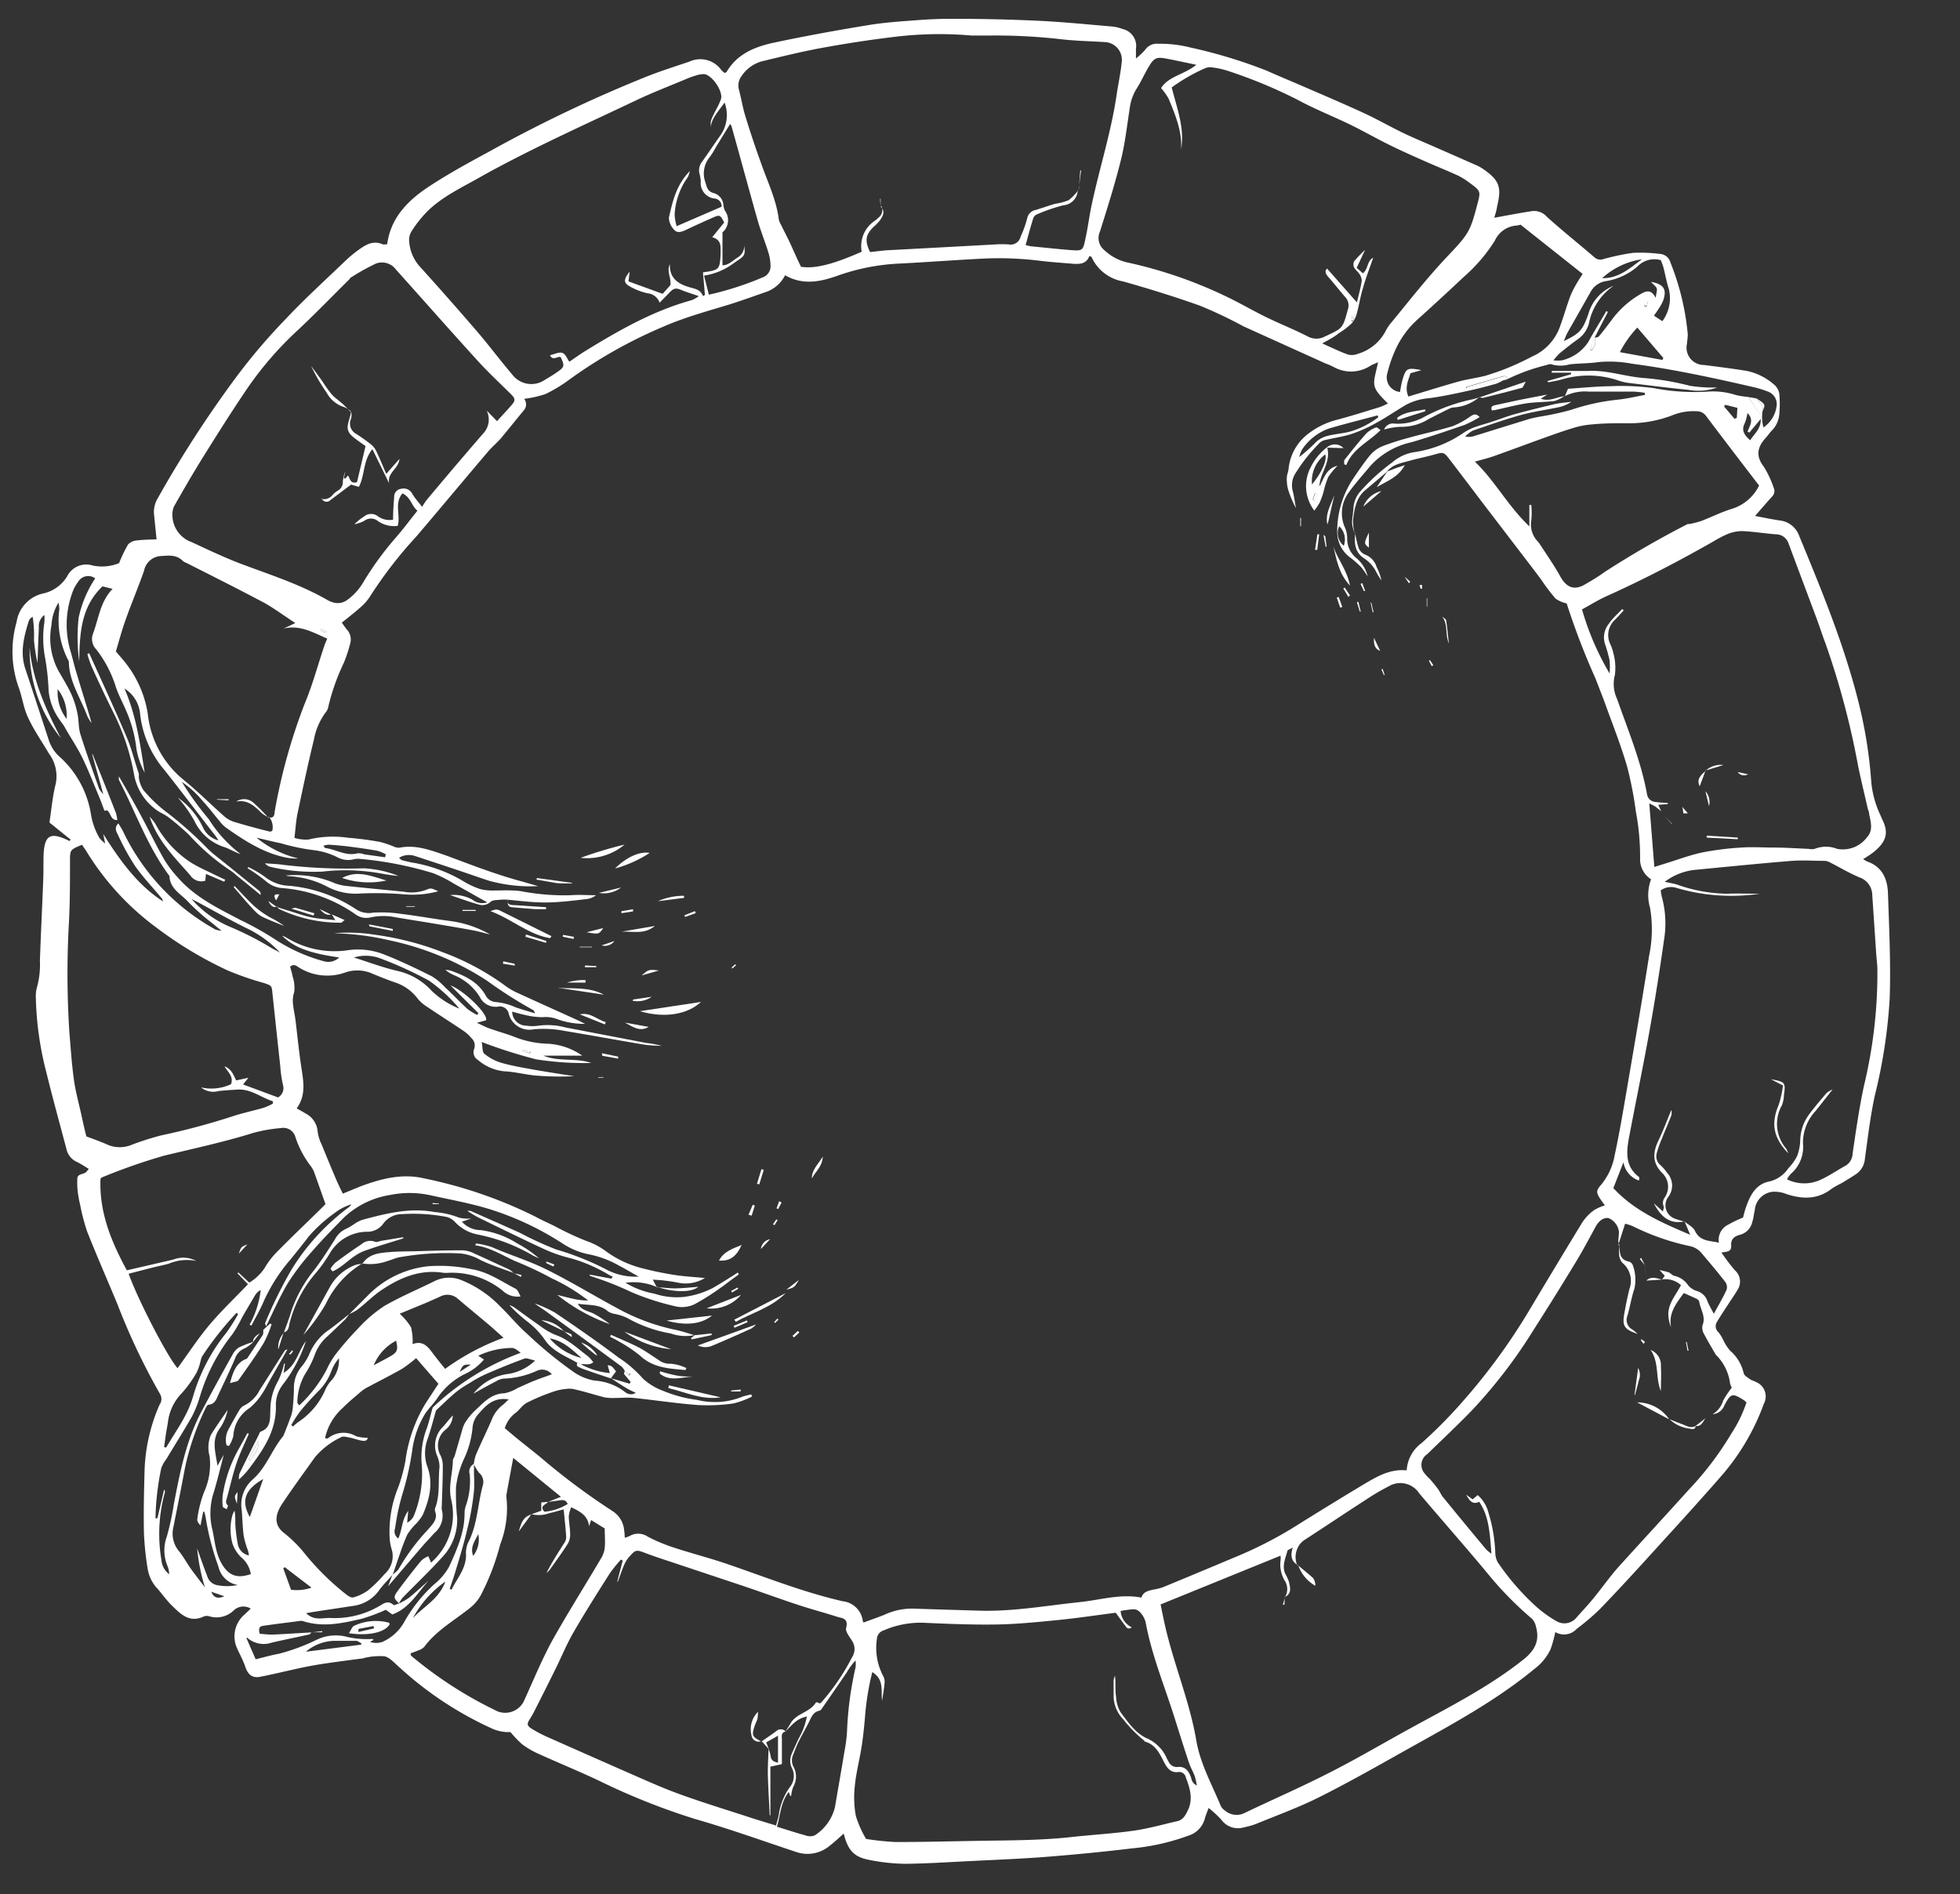 <svg id="Ebene_2" data-name="Ebene 2" xmlns="http://www.w3.org/2000/svg" viewBox="0 0 252 243.56"><rect x="0" y="0" width="252" height="243.56" fill="#333333" stroke="none"/><defs><style>.cls-1{fill:#fff;}</style></defs><path class="cls-1" d="M192.12,28c1.72-.31,3.3-.62,4.89-.86a2.19,2.19,0,0,1,1.87.73c2,1.81,4.12,3.49,6.16,5.25a1.14,1.14,0,0,0,1.15.18,31.36,31.36,0,0,1,3.78-.79,20.12,20.12,0,0,1,3.46.14,1.5,1.5,0,0,1,1.35,1.13A32.76,32.76,0,0,1,217,43c0,.42-.08.83-.11,1.24a2.22,2.22,0,0,0,2.2,2.69c1.81.23,3.62.46,5.43.75A7.63,7.63,0,0,1,228,49.37a2,2,0,0,1,.76,1.2,14,14,0,0,1,0,2.74,3.35,3.35,0,0,1-1,2.1c-.26.27-.46.59-.72.87-1.08,1.18-1.36,2.33-.25,3.75a13.1,13.1,0,0,1,1.26,2.7,1,1,0,0,1-.23,1.14c-.72.79-1.41,1.61-2.17,2.47,1,.19,2.09.42,3.16.58a3,3,0,0,1,2.52,2c3,7.26,6,14.52,7.83,22.22a58.31,58.31,0,0,1,1.41,9.11,12.45,12.45,0,0,0,1.14,4.44c.12.26.22.53.35.79.87,1.8.3,2.93-1.29,4.18a13.67,13.67,0,0,1-1.22.8,3.44,3.44,0,0,0,.53.32c1.95.68,2.6,2.27,2.66,4.11.15,4.49.37,9,.22,13.48a67.42,67.42,0,0,1-1.9,12.44c-.58,2.67-.9,5.4-1.28,8.12a2.66,2.66,0,0,1-1.08,2c-.62.41-1.26.8-1.9,1.19a11.07,11.07,0,0,0-1.3.73c-1.8,1.4-3.74,1.36-5.79.69a4.31,4.31,0,0,0-1.68-.31,2.57,2.57,0,0,0-2.41,2.33c-.12.52-.16,1.07-.33,1.58a2.19,2.19,0,0,1-1.57,1.63c-.73.18-1.2.56-1.14,1.38s-.54.79-1.25.9a24.79,24.79,0,0,0,1.73,2.29,1.92,1.92,0,0,1,.35,2.49c-.35.61-.76,1.18-1.15,1.78-.51.79-1.05,1.58-1.53,2.4a1,1,0,0,0,.18,1.25,5.28,5.28,0,0,1,.6.93,6.21,6.21,0,0,0,.92,1.47,5.35,5.35,0,0,1,1.76,2.92c.06.28.47.51.75.72s.54.23.78.38a2,2,0,0,1,1.06,2.82,29.4,29.4,0,0,1-5.49,9.31c-2.41,2.76-4.87,5.48-7.34,8.18-2.72,3-5.44,6-8.23,8.89a30.15,30.15,0,0,1-3,2.56,2.19,2.19,0,0,1-2.75.41,17.16,17.16,0,0,1-.61,2.21,6.69,6.69,0,0,1-2,2.47c-5.07,4.2-10.85,7.28-16.55,10.47-3.7,2.08-7.4,4.18-11.19,6.08-2.63,1.32-5.42,2.33-8.15,3.45a10.64,10.64,0,0,1-1.56.44,2.64,2.64,0,0,1-2.89-1,13.65,13.65,0,0,0-1.63-1.5c-.2.57-.37.94-.47,1.32a3.13,3.13,0,0,1-2.12,2.24,28.72,28.72,0,0,1-7.29,1.64c-3.63.44-7.28.79-10.92,1.08-3.15.25-6.32.37-9.47.53-2.91.14-5.82.34-8.73.37a25.26,25.26,0,0,1-4.58-.49c-2-.38-2.78-1.2-3.33-3.39-.61.53-1.17,1.07-1.78,1.54a4.44,4.44,0,0,1-4.33.82c-4.34-1.44-8.66-3-13-4.24a86.46,86.46,0,0,1-12.51-5c-2.56-1.2-5.18-2.27-7.75-3.44a10.37,10.37,0,0,1-2-1.19,14.09,14.09,0,0,1-1.48-1.55,5.22,5.22,0,0,1-2.5-.51,45.26,45.26,0,0,1-11.53-7.59l-.09-.09c-.68-.54-1.3-1.36-2.06-1.55a8.12,8.12,0,0,0-2.82.27c-1.65.21-3.29.43-4.93.67-.94.14-1.88.31-2.8.5-1.83.39-3.65.84-5.48,1.2-1,.19-1.56-.31-1.89-1.32-.26-.77-.66-1.5-1-2.24a3.71,3.71,0,0,1,.95-4.49l.76-.72a1.79,1.79,0,0,0-2.24.28,3.17,3.17,0,0,1-3.13.69,1.12,1.12,0,0,0-.72.06c-1.79.82-2.92-.32-4-1.38-.69-.66-1.24-1.45-1.86-2.17a4.81,4.81,0,0,1-1.29-2.52,39.31,39.31,0,0,1-.49-4.58c-.06-2.62,0-5.25.07-7.87a22.77,22.77,0,0,1,1.93-8.72,1.27,1.27,0,0,0,.07-1.38A84.45,84.45,0,0,1,15.1,167.7c-1.29-3.11-2.65-6.2-3.89-9.33a25.4,25.4,0,0,1-.91-3.48,14.26,14.26,0,0,1-.31-1.71,10.7,10.7,0,0,1-.05-1.6c0-.67.74-.55,1.11-.85a3.27,3.27,0,0,0,.36-.44c-.55-.32-1-.64-1.55-.9a2.35,2.35,0,0,1-1.3-1.58c-.88-3.33-1.8-6.66-2.62-10a41.6,41.6,0,0,1-1.33-9.49A4.12,4.12,0,0,1,4.74,127a10.9,10.9,0,0,0,.39-3.45c.12-3.49.3-7,.43-10.47.05-1.16,0-2.34.06-3.49.16-2.14.89-2.55,2.83-1.68l.5.23.12-.19-2.71-2.19c.26-1.73.4-3.4.81-5a4.88,4.88,0,0,0-.88-3.87c-.93-1.58-2-3.1-2.74-4.75C3,90.91,2.84,89.53,2.37,88.3A13.77,13.77,0,0,1,2.13,80,4.42,4.42,0,0,1,5.5,76.32a4.8,4.8,0,0,0,3.13-2.21,2.75,2.75,0,0,1,3.31-1.39,5.83,5.83,0,0,0,3.37-.31A18.06,18.06,0,0,1,16.47,70a1.74,1.74,0,0,1,1.17-.51c.81-.11,1.65-.1,2.49-.14L19.79,66a3.47,3.47,0,0,1,.53-2,146.91,146.91,0,0,1,9.67-15,76.68,76.68,0,0,1,6.76-8c2.48-2.64,5.17-5.07,7.78-7.58A16.66,16.66,0,0,1,46,32.2c1-.72,1.93-1.33,3.2-.79.14.06.33,0,.58,0,.46-3.48,2.74-5.71,5.47-7.49,2.43-1.59,5-3,7.56-4.38A180.26,180.26,0,0,1,83.2,9.82c1.78-.7,3.61-1.28,5.42-1.89A3.33,3.33,0,0,1,92.74,9a2.67,2.67,0,0,0,.44.39c.11-.07.21-.1.25-.16,1.42-2.41,3.81-3.28,6.33-3.8,3.94-.83,7.91-1.55,11.88-2.2,2.09-.35,4.21-.48,6.32-.64,1.62-.12,3.24-.19,4.86-.17,3.63,0,7.25.09,10.87.26,3.11.15,6.21.47,9.31.73a5.16,5.16,0,0,1,1.33.32,2.23,2.23,0,0,1,1.72,2.55c0,.31,0,.61,0,1.24a8.46,8.46,0,0,0,1.19-1.12,1.81,1.81,0,0,1,1.7-.77,15.47,15.47,0,0,1,4.07.47,64,64,0,0,1,9.88,3c1.14.51,2.3,1,3.44,1.48,2.93,1.27,5.88,2.52,8.79,3.85,1.78.81,3.48,1.79,5.24,2.64,1.34.65,2.73,1.22,4.1,1.82l5.37,2.36a6,6,0,0,1,.66.35c2.26,1.51,2.62,2.39,2,4.91C192.42,27.05,192.25,27.56,192.12,28ZM13.79,104.19l0,0c-.12,0-.34.09-.35.06-.21-.5-.37-1-.58-1.51-.74-1.77-1.43-3.56-2.26-5.28C9.89,96,9,94.74,8.27,93.41c-.15-.25-.34-.47-.5-.72A7.62,7.62,0,0,1,6.25,88.8a31.19,31.19,0,0,0-.47-4.32A13.42,13.42,0,0,1,5.71,80a6.83,6.83,0,0,0,0-.92A1.75,1.75,0,0,0,5,80.7c-.08,1.51-.12,3-.18,4.54a22.44,22.44,0,0,1-.45-2.94,15.7,15.7,0,0,0-.17-3,1.62,1.62,0,0,0-.31.24.94.94,0,0,0-.19.32c-.63,2-1.16,4.06-.42,6.21,1,3,2,6.08,3,9.11a4.84,4.84,0,0,0,1.4,2.14,12.58,12.58,0,0,1,4,7.3,8.87,8.87,0,0,0,1.12,3.15,4.47,4.47,0,0,0,.72.68l-.25-1.22c2.18,3.45,4.4,6.54,7.67,8.66a.71.71,0,0,0-.19-.44c-1.14-1.37-2.39-2.68-3.41-4.14a30.9,30.9,0,0,1-2.19-4c-.19-.38-.51-.89.07-1.44.24.41.47.75.64,1.11A28.36,28.36,0,0,0,27.7,119.52a3.54,3.54,0,0,0,.79.16c-.5-.4-.77-.6-1-.82A28.06,28.06,0,0,1,24.23,116c-.88-1-2.39-1.69-2.44-3.36-2.82-3.77-4.35-8.22-6.5-12.35a1.89,1.89,0,0,1,0-.46c1,1.73,1.87,3.25,2.71,4.81,1.05,1.93,2,3.92,3.09,5.84a14.13,14.13,0,0,0,1.72,2.29c2.2,2.56,5.18,4,8.1,5.52a41.45,41.45,0,0,1,4.77,2.7,22.09,22.09,0,0,0,6,2.62,2,2,0,0,0,1.93-.5c-3.84-.54-5.82-1.3-7.29-2.75,0,0,.08-.06.1,0a3.61,3.61,0,0,1,.44.22,11.8,11.8,0,0,0,7.79,1.61,9.16,9.16,0,0,1,4.77.55c2.09.82,4.11,1.8,6.12,2.8a8.28,8.28,0,0,1,1.71,1.44c1,.91,1.89,1.87,2.87,2.77a8.75,8.75,0,0,0,1.21.75l.18-.23-3.59-3.56c1.76.64,4.91,3.76,4.57,4.48l-1.18.32c.71.33,1.18.58,1.68.75,1.09.39,2.22.69,3.3,1.12a12.6,12.6,0,0,0,4.27.83,8.58,8.58,0,0,1,4.31,1.53h-5c2,.82,4.15.24,6.15.94a39.8,39.8,0,0,1-7.09-.47,63.94,63.94,0,0,1-7-2.23c.13.63.06,1.28.34,1.51a6.29,6.29,0,0,0,2.16,1.16c1.4.4,2.84.64,4.27.9,1.71.3,3.43.56,5.14.83a38.42,38.42,0,0,1-4.92-.08c-1.37-.12-2.71-.49-4.08-.55a6.08,6.08,0,0,1-3.38-1.45,1.16,1.16,0,0,1-.5-1.42,1.28,1.28,0,0,0-.33-1.38,5.2,5.2,0,0,0-1.11-1c-1.56-1.05-3.14-2.05-4.69-3.1a4.6,4.6,0,0,1-1.13-1,6,6,0,0,0-3-2.11c-.94-.33-1.87-.7-2.78-1.08a4.78,4.78,0,0,0-3.41-.21,6.88,6.88,0,0,1-6.11-.62c-.3-.2-.62-.48-1.1-.08.1.39.25.81.32,1.25a4.63,4.63,0,0,1,.21,2,3.57,3.57,0,0,0-.16,1.53c.06.67.22,1.32.31,2,.25,2,.44,4,.74,6s.66,3.7-.57,5.44c.42.24.78.42,1.13.65a2.84,2.84,0,0,1,1.54,2.13,5.26,5.26,0,0,0,.54,1.87c.56,1.39,1.14,2.78,1.72,4.16.3.71.63,1.41,1,2.15l2.18-.9c2.66-1,5.41-1.74,8.27-1.06a57.92,57.92,0,0,1,14.35,4.94c.76.42,1.56.77,2.34,1.15a40.28,40.28,0,0,0,4.05,1.91,9.44,9.44,0,0,1,2.53,1.29,13.42,13.42,0,0,0,4.83,2.28c1.32.34,2.67.62,4,.83s2.5.26,4,.41a4.72,4.72,0,0,1-3.43.6,21.85,21.85,0,0,0-3.27-.39l.5.94,0,0a7.47,7.47,0,0,0-4-.54,10.7,10.7,0,0,0,3.71,1.4,9.11,9.11,0,0,0,3.79.42,11.17,11.17,0,0,0,3.68-1.13c1.09-.62,2.16-1.3,3.24-2l.15.23-1.16.84c-.4.3-.79.62-1.2.89a30.5,30.5,0,0,1-3.36,2.12,3.74,3.74,0,0,1-2.3.29,33.33,33.33,0,0,1-5.81-1.86,39,39,0,0,0-4.25-1.73l-1.09-.37,0-.15,2.77.52.18-.26c-.16-.07-.31-.13-.46-.21a20,20,0,0,0-4.9-2.14,18.68,18.68,0,0,1-3.4-1.16c-2.86-1.32-5.69-2.72-8.53-4.1-.45-.22-.86-.51-1.42-.84a2.64,2.64,0,0,1,.43,0c2.12.94,4.25,1.87,6.37,2.83a44,44,0,0,0,4.64,2.13,35.61,35.61,0,0,1,6.69,2.7,8.09,8.09,0,0,0,3.92.79c-1-.55-1.72-1-2.49-1.39a13,13,0,0,0-3.83-1.46A9.42,9.42,0,0,1,72.5,160a38.16,38.16,0,0,0-9.86-4.62c-2.35-.69-4.77-1.14-7.16-1.66a12.6,12.6,0,0,0-5.33-.07,11.22,11.22,0,0,0-5.86,2.84c-1.43,1.45-2.86,2.9-4.19,4.44A30.23,30.23,0,0,0,37,165c-1.06,1.78-1.88,3.7-2.8,5.56v0c0-.16-.15-.35-.1-.46a57.77,57.77,0,0,1,3.42-6.92,28.78,28.78,0,0,1,7.39-8,1.69,1.69,0,0,0,.27-.32,6.22,6.22,0,0,0-2.1,1.07A19.31,19.31,0,0,0,39.68,159c-.75,1-1.53,1.95-2.31,2.92a22.16,22.16,0,0,0-3.43,5.33c-.46,1.1-1.07,2.13-1.61,3.19l-.24-.11a12.08,12.08,0,0,0,1.43-4.47,2.06,2.06,0,0,0-.71.66c-.59,1-1.14,1.93-1.7,2.9a14.82,14.82,0,0,1-1.25,2.16,23.8,23.8,0,0,0-4.16,8,14.68,14.68,0,0,1-1,2.52c-1.05,1.85-2.19,3.64-3.28,5.46a5.07,5.07,0,0,0-.68,1.19,34.31,34.31,0,0,0-.75,6.47l.25,0,.86-3.69a.4.4,0,0,1,.09.39,20,20,0,0,0-.44,8.64,2.59,2.59,0,0,0,1,1.86,3,3,0,0,0-.21-1.05,5.16,5.16,0,0,1-.1-3.77,33.33,33.33,0,0,0,.9-4.13c.79-4.12,1.58-8.25,3.58-12,1.3-2.46,2.64-4.9,4-7.33a2.32,2.32,0,0,1,.83-.9,14.44,14.44,0,0,1,1.83-.71,4.3,4.3,0,0,1-1.07.82,2.18,2.18,0,0,0-1.31,1.39c-.66,1.52-1.37,3-2.09,4.53-.28.58-.44,1.28-1.3,1.35-.16,0-.33.35-.43.56a33.37,33.37,0,0,0-2.59,7.53c-.48,2.58-1,5.16-1.51,7.71a3.5,3.5,0,0,0,.8,3.11c.53.69.95,1.46,1.45,2.17s1.22,1.61,1.82,2.41a24.47,24.47,0,0,1-1-5c.4,1.1.81,2.32,1.28,3.51a1.65,1.65,0,0,0,1.19,1.18,6.54,6.54,0,0,0,2.75,0,3.06,3.06,0,0,1-2.49-2.38,33.91,33.91,0,0,1-1.63-6.26,7.31,7.31,0,0,0-.18-.78h-.15l-.34,1.76c-.25-.25-.47-.56-.41-.81a14.79,14.79,0,0,1,.87-3.48,8.7,8.7,0,0,0,.71-4.6,4.29,4.29,0,0,1,.14-2.7c.67-1.12,1.45-2.18,2.18-3.27a6.32,6.32,0,0,1-1,2.37c-1.11,1.5-.57,3-.31,4.82l.81-1.42c-.45,1.74-.82,3.27-1.27,4.78a8.74,8.74,0,0,0-.24,4.67c.36,1.48.41,3.05,1.17,4.43.91,1.65,2,2.09,3.82,1.47A3.56,3.56,0,0,0,31,200.23a4.48,4.48,0,0,1-1.11-1.75,7,7,0,0,1,0-3.69,1.86,1.86,0,0,1,.28-.54,10.59,10.59,0,0,1,.08,1.66,20.48,20.48,0,0,0,.34,2.71A1.81,1.81,0,0,0,32,200a3.74,3.74,0,0,0-.1-.58,11.79,11.79,0,0,1-.56-1.9c-.15-1.1-.17-2.23-.26-3.34a4.31,4.31,0,0,1,1.39-3.93c1.76-1.52,2.47-3.83,3.93-5.58a.82.82,0,0,0,.11-.23c.27-.69.55-1.38.8-2.08a5.07,5.07,0,0,0,.32-1.2c.09-.94.16-1.89.16-2.84a4.2,4.2,0,0,1,.93-2.53,7,7,0,0,0,1-1.56,7,7,0,0,1,2.61-3.26c.87-.63,1.71-1.32,2.56-2a5.74,5.74,0,0,1-.51.68c-.8.78-1.61,1.56-2.44,2.32a5.63,5.63,0,0,0-1.44,2.15,12.91,12.91,0,0,1-1.27,2.55,7.47,7.47,0,0,0-1,3.67c0,.08.11.18.24.37A17.13,17.13,0,0,0,42,176.1a10.6,10.6,0,0,1,1.13-1.93,41.31,41.31,0,0,1,3-3.45,17.3,17.3,0,0,1,3.31-2.81c2.08-1.2,4.31-2.13,6.47-3.2a4.15,4.15,0,0,1,3.48-.08A14.29,14.29,0,0,1,64.33,168c1.17,1.12,2.19,2.41,3.41,3.47a52.25,52.25,0,0,0,6.1,5,6.89,6.89,0,0,0,2.6,1.05,7.09,7.09,0,0,1,3.91,1.46,1.17,1.17,0,0,0,1.39.12c-.52-.26-.89-.42-1.23-.63-.66-.4-1.3-.83-1.94-1.25l0,0,2.38.7.13-.24c-.28-.34-.58-.67-.83-1-.06-.08.07-.29.11-.44l.52.63.18-.26-.73-.34a2.41,2.41,0,0,0-.42-.56q-4.84-3.57-9.73-7.11c-.46-.34-1-.65-1.42-1a17.5,17.5,0,0,1,2.6,1.18c2.76,1.87,5.5,3.76,8.16,5.77a15.19,15.19,0,0,1,3.17,2.74,8,8,0,0,0,2.66,1.58A16.86,16.86,0,0,0,89.63,180a9.44,9.44,0,0,0,5.87-.43,10.2,10.2,0,0,1,1.09-.27l.1.27a11.15,11.15,0,0,1-2.41.89,23.33,23.33,0,0,1-4.57.2c-2.74-.21-5.45-.62-8.18-.91-.82-.08-1.65,0-2.47,0a6.14,6.14,0,0,1-1.36-.08c-1.24-.32-2.47-.72-3.71-1a2.73,2.73,0,0,0-1.1-.09,7,7,0,0,0-1.71.35,26.39,26.39,0,0,0-3.43,1.43c-.61.32-1,1-1.58,1.4a3.9,3.9,0,0,0-1.27,1.88l1,.84c1.19,1,2.4,1.92,3.59,2.9a87.42,87.42,0,0,0,9.3,6.94,3.24,3.24,0,0,1,1.45,2.36,10.06,10.06,0,0,1,.09,1.05,4.05,4.05,0,0,0,.63-.23,2.18,2.18,0,0,1,2.33.09,22.07,22.07,0,0,0,3.44,1.43c2.29.75,4.63,1.34,6.91,2.13,4.87,1.67,9.67,3.59,14.71,4.74a2.92,2.92,0,0,1,2.58,2.52c0,.11.13.2.13.21.92-.36,1.82-.65,2.67-1a8.37,8.37,0,0,1,3.75-.78c2.79.1,5.58.17,8.36.26,4.35.14,8.62-.64,12.91-1.09,2.67-.27,5.29-1.11,8-.59.25-.75.84-.85,1.41-1a8.59,8.59,0,0,0,1.33-.32q4.54-1.87,9.09-3.79a52.57,52.57,0,0,0,7.57-3.81q4.5-2.82,9.05-5.56c1.71-1,3.42-2.1,5.66-1.88a4.71,4.71,0,0,1,1.94-3.53,60.11,60.11,0,0,0,4.85-4.86,79,79,0,0,0,8.69-11.72c2.39-4,4.75-7.93,7.16-11.87a6.11,6.11,0,0,1,1.47-1.49,6.42,6.42,0,0,1,1.37-.6c-.25-.35-.45-.61-.63-.89-.46-.73-.51-1,.08-1.68a8.18,8.18,0,0,0,1.82-3.92c.51-2.36.92-4.73,1.33-7.11,1.05-6.14,2.11-12.29,3.08-18.45a16.57,16.57,0,0,0,.13-6.2,5.87,5.87,0,0,1,.13-3.68,3.05,3.05,0,0,1-1.41-2.68,31.14,31.14,0,0,0-.54-6,48.24,48.24,0,0,0-1.11-5.75c-.73-2.51-1.69-5-2.58-7.42-.47-1.33-1-2.66-1.52-4a94.31,94.31,0,0,1-3.69-9.62,4,4,0,0,1-1.43-.62,26.43,26.43,0,0,1-1.86-2.46c-.52-.7-1.05-1.4-1.58-2.09l-5.69-7.44c-1.56-2.05-3.11-4.11-4.68-6.15-.54-.69-.75-.68-1.61-.43-1.11.32-2.26.54-3.37.85s-2.21.47-2.94,1.45l0,0c-.9.77-1.8,1.54-2.71,2.3-1.21,1-1.42,2.45-1.6,3.87a7.4,7.4,0,0,0,.18,1.66h0a5.21,5.21,0,0,1-.3-1.27c0-.65.15-1.31.18-2a3.5,3.5,0,0,1,.82-2A25.4,25.4,0,0,1,179,59.46a5.63,5.63,0,0,1,2.9-1.33,14.94,14.94,0,0,0,6.32-2.51,6.65,6.65,0,0,1,1.44-.71c.65-.24,1.34-.41,2-.63,1-.32,2-.71,3-1,1.72-.47,3.45-.9,5.19-1.31.72-.16,1.45-.21,2.18-.31a4.37,4.37,0,0,1-1.62.7c-1.62.34-3.28.57-4.88,1-2.08.58-4.12,1.31-6.15,2a3.91,3.91,0,0,0-1,.77,2.39,2.39,0,0,0,1.3-.11l6.91-2.14c.43-.13.89-.2,1.34-.3A35.49,35.49,0,0,0,202,52.7,27.55,27.55,0,0,1,208,51.39c1.17-.12,2.32-.4,3.48-.61v-.27a13.23,13.23,0,0,0-1.53-.16c-1.91,0-3.83,0-5.75,0a5.77,5.77,0,0,0-3,.58l0,0,.4-.94c1.83-.12,3.65-.31,5.48-.33a30.3,30.3,0,0,1,5.56.25,27.67,27.67,0,0,0,7,.44,9.39,9.39,0,0,1,3.56.45,11.42,11.42,0,0,0,1.57.24l1.51,2.18.33-.37a5.25,5.25,0,0,0,.12,2.11,3.89,3.89,0,0,0,1.69-2.76,1.7,1.7,0,0,0-1.12-1.85,14.54,14.54,0,0,0-1.54-.5c-5.27-1.22-10.55-2.37-15.91-3.08a15.39,15.39,0,0,0-4.34-.21c-1.22.18-2.48.15-3.71.29a4.13,4.13,0,0,1-2.31,0c-.16-.07-.41,0-.61.08a24.93,24.93,0,0,0-5.11,1.84c0-.43-.3-.46-.61-.37l-4.64,1.35,0,.17,4.82-1.07a5.32,5.32,0,0,1-1,.5c-1.2.33-2.4.65-3.62.91-1.62.35-3.25.71-4.89.93a7.75,7.75,0,0,0-3,.83c-1.29.76-2.53,1.61-3.84,2.33a18.68,18.68,0,0,1-3.16,1.43c-1.17.39-2.42.54-3.62.84a1.55,1.55,0,0,0-.7.49,21.38,21.38,0,0,0-3,3.83,2.85,2.85,0,0,0-.29,2.24c.18.71.27,1.44.4,2.16A14.61,14.61,0,0,1,165.63,63a4.89,4.89,0,0,1-.18-1.58c0-.36.18-.72.22-1.09A6.45,6.45,0,0,1,168,55.93a10.16,10.16,0,0,1,4.08-2c1.8-.49,3.58-1.05,5.37-1.6a9.08,9.08,0,0,0,1-.45c-2.35-2.28-1.89-2.35-1.27-5.3-.39.17-.73.29-1,.46a4.56,4.56,0,0,1-4.74.13,9.32,9.32,0,0,0-1-.43l-10.57-4.78-.33-.18a56.7,56.7,0,0,0-5.3-2.49c-3.25-1.15-6.55-2.18-9.87-3.11A5.49,5.49,0,0,1,140.32,33s-.13,0-.26-.08c-.37,1-1.17,1.05-2.05,1-1.4-.12-2.82-.21-4.22-.38a43,43,0,0,0-7.35-.29c-3.53.18-7,.44-10.58.63a27.42,27.42,0,0,0-8,1.51c-2.21.8-4.56,1.37-6.92,0a4.34,4.34,0,0,1-2.72,2.24c-1.41.5-2.83,1-4.25,1.46C91,40,88.08,40.78,85.29,42a61.35,61.35,0,0,0-12.05,6.78,19.17,19.17,0,0,1-3.09,1.88,13.45,13.45,0,0,1-2.76.62,1.17,1.17,0,0,1-.08,1.53c-1,1.2-1.94,2.4-2.93,3.57-.52.6-1.14,1.1-1.65,1.71-3.07,3.61-6.11,7.26-9.18,10.87a55.38,55.38,0,0,0-6,7.77,6.61,6.61,0,0,1-1.33,1.47c-.73.65-1.51,1.24-2.27,1.86.27.37.49.73.75,1a1.91,1.91,0,0,1,.3,1.78,19.75,19.75,0,0,1-.78,2.36,27.48,27.48,0,0,0-2,5.64,1.48,1.48,0,0,1-.29.68,8.49,8.49,0,0,0-1.58,3.63c-.76,3.11-1.42,6.24-2.08,9.37-.21,1-.27,2-.41,3.22a5.08,5.08,0,0,0,1.79.21,13.44,13.44,0,0,1,5.09-.23,39.52,39.52,0,0,1,4.18.55,12.92,12.92,0,0,1,1.75.6,1.57,1.57,0,0,0,.69.13c2.12-.42,4,.32,6,1,3.23,1.2,6.44,2.46,9.78,3.35l2.05.59a19.94,19.94,0,0,1-6.31-.69c-1.38-.45-2.75-.94-4.13-1.4-1.81-.61-3.63-1.2-5.44-1.8a2.45,2.45,0,0,0-2,.24c.18.16.25.28.35.31.4.11.81.2,1.21.29a18.89,18.89,0,0,1,6.54,2.32,11,11,0,0,0,2.24,1.08,5.94,5.94,0,0,0,1.69.21c1.2,0,2.41-.07,3.59.08a29.54,29.54,0,0,0,6.44.53c1.07-.09,2.16,0,3.25,0a2.27,2.27,0,0,1-1.19.49c-1.32.16-2.64.32-4,.4a22.42,22.42,0,0,1-2.72,0c-1.16-.07-2.31-.21-3.47-.32h0a7.48,7.48,0,0,0-.82,0c-.47.07-1.06,0-1.37.3a1.53,1.53,0,0,1-1.51.32c-1.24-.34-2.45-.8-3.67-1.21a5,5,0,0,1,2.88.6,2,2,0,0,0,1.89.33l-1.1-.61c-1.05-.59-2.1-1.19-3.15-1.77a17,17,0,0,0-2.65-1.35,46.17,46.17,0,0,0-9.53-1.86,2.52,2.52,0,0,0-.86.09,2.94,2.94,0,0,1-1.93-.27,9.18,9.18,0,0,0-2.95-.92,26.23,26.23,0,0,1-4.35-.9c-1.05-.21-2.09-.48-3.14-.72a13.35,13.35,0,0,0,5.38,2.67,6.61,6.61,0,0,1-1.61-.12c-2.93-.6-5.36-2.2-7.75-3.88a4.29,4.29,0,0,1-.78-.81c-.72-.85-1.39-1.76-2.16-2.58a12.77,12.77,0,0,0-2.68-2.45,39.52,39.52,0,0,0,3.48,4.81,16.7,16.7,0,0,0,4.08,4.47c-.72-.23-1.34-.62-2-.87A6.35,6.35,0,0,1,25,105.56a17.3,17.3,0,0,0-2.13-3,9.86,9.86,0,0,1,3.22,3.82,3,3,0,0,0,2,1.68c-.16-.24-.23-.37-.32-.49-2.19-2.83-4.36-5.68-6.57-8.49A13.39,13.39,0,0,1,18,91.67a4.25,4.25,0,0,0-2-3.14c1.48,3.37,2,7,2.6,10.81a10.1,10.1,0,0,1-1.05-3,16.9,16.9,0,0,0-1.32-4.93c-.42-1-.94-1.94-1.31-3a15.13,15.13,0,0,0-2.57-4.94,1.91,1.91,0,0,1-.39-2c.73-1.93.91-4.08,2.51-5.75l-1.29-.33c-2.84,2.71-2.92,6.17-3,9.65a23.31,23.31,0,0,1-.07-5.6,14.56,14.56,0,0,1,2.13-5.07,1.5,1.5,0,0,0-2.2.45,5,5,0,0,0-.79,1.53A12,12,0,0,0,9,83.5c.28.9.48,1.83.75,2.74.57,1.91,1.16,3.82,1.74,5.73.1.34.19.69.29,1a4,4,0,0,1-.63-1.08c-.85-2.24-2.26-4.29-2.3-6.8,0-.11-.1-.23-.15-.34a11.15,11.15,0,0,1-1.07-6.43,4.36,4.36,0,0,0-.11-.83,6.13,6.13,0,0,0-.9,2.88,8.9,8.9,0,0,0,.86,5.82c.56,1,1.2,2,1.69,3.06a11.82,11.82,0,0,1,.78,2.47c.2.88.12,1.84.39,2.69.73,2.34,1.57,4.64,2.4,7a3.19,3.19,0,0,0,.6.75l0,.36ZM204.94,43.45c.21-.06.51-.06.63-.2.56-.66,1.08-1.36,1.61-2.06a12.11,12.11,0,0,1,3.88-3.45c.63-.34,1.23-.55,1.82.56.07-.64.22-1,.12-1.24s-.44-.5-.74-.82c1.66.3,2.07.95,1.58,2.4a5.47,5.47,0,0,1-.6,1.08c-.16.27-.36.53-.59.87l1.08.71a4.93,4.93,0,0,0,.83-4.14c-.29-.91-.45-1.86-.69-2.78a9.48,9.48,0,0,0-.34-.93,3,3,0,0,0-3,.82,8.21,8.21,0,0,1-4,1.87,2.7,2.7,0,0,0-2,1.35c-1,1.77-2,3.53-3,5.29-.17.31-.28.64-.47,1.08,2.09-1,2.43-1.44,3.15-3.46a5.51,5.51,0,0,1,3.25-3.65,7.65,7.65,0,0,0-3.17,4.84,3.62,3.62,0,0,1-1.5,2.08c-.78.56-1.53,1.16-2.27,1.76a9.37,9.37,0,0,0-.79.9,4.3,4.3,0,0,0,1.11,0A5.6,5.6,0,0,0,204.19,44c.75-1.35,1.56-2.66,2.34-4l.2.11c-.59,1.13-1.18,2.26-1.76,3.41l-.55,1.44.25.08C205,44.55,205.32,44.1,204.94,43.45Zm-144,144.8c0,.45,0,.91,0,1.36a16.5,16.5,0,0,1,0,2.11,36.25,36.25,0,0,1-.68,4.15c-.46,2-1,3.92-1.61,5.87-.24.87-.55,1.71-.83,2.56l.24.1c.69-1.44,1.84-2.65,1.86-4.42a3.44,3.44,0,0,1,.24-1.58c1.25-2.33,1.24-5,1.93-7.45a1.54,1.54,0,0,0-.49-1.57,6.09,6.09,0,0,1-.69-1.13,6.65,6.65,0,0,1,.28-1.19c.64-1.49,1.35-2.94,2-4.43a4.45,4.45,0,0,1,1.47-2c.24-.18.44-.41.74-.69-2-.33-3,.85-4,2a3,3,0,0,0-.65,1.7,12.11,12.11,0,0,1-1.12,4,12.26,12.26,0,0,0-1,3.55,31.07,31.07,0,0,0,.15,4,7,7,0,0,1-1.89,5c-1.64,1.81-3.42,3.5-5.13,5.25a4.32,4.32,0,0,0-.46.71c-.66-.61-.75-.77-.2-1.54,1-1.36,2-2.65,3.06-3.94a3,3,0,0,1,.91-.57l.35.82A8.18,8.18,0,0,0,58,192.77c-.37-1.69.19-3.3.23-5,0-.19.17-.37.23-.57l.9-3.1a4.59,4.59,0,0,1,.42-1.14A8.38,8.38,0,0,1,61,181.44c1.1-1,2.09-2.24,3.84-2.29a5.06,5.06,0,0,0,1.72-.68c.71-.31,1.42-.65,2.15-.94s1.45-.53,2.24-.82a1.6,1.6,0,0,0-1.93-.45,11,11,0,0,1-4.21,1,2.08,2.08,0,0,0-.94.3c-1,.52-2,1.07-3,1.64a6.81,6.81,0,0,1,4.64-2.56,6.5,6.5,0,0,0,3.29-1.7c-.63-.13-1.07-.37-1.38-.25-1.71.63-3.4,1.32-5.07,2.05a16.63,16.63,0,0,0-2.06,1.15,13.08,13.08,0,0,0-1.75,1.18c-.91.77-1.77,1.62-2.48,2.29-.39,1.35-.69,2.55-1.1,3.72a5.19,5.19,0,0,0,0,3.54c.77,2.16.24,4.18-.6,6.16a6.49,6.49,0,0,1-1,1.28,7.25,7.25,0,0,0-1,1.27,25.37,25.37,0,0,0-.93,2.43c-.32.9-.62,1.8-.93,2.7l0,0c-.57.64-1.18,1.25-1.7,1.94a4.86,4.86,0,0,1-3.15,2.05l-4.64.7-1.65.27c1,1,2.07.6,3.08.62A11.38,11.38,0,0,0,49,206.37c.49-.31,1-.55,1.6,0,.08.08.45-.12.69-.19a8.17,8.17,0,0,0,1.26-.71c.88-.71,1.71-1.49,2.57-2.24-1.44,1.57-2.49,3.57-4.68,4.36l-.83-.6a24.24,24.24,0,0,1-3.08,1.15c-2.5.57-5,1.15-7.58.3a1.2,1.2,0,0,0-.5,0c-1.56.2-3.12.39-4.68.62-.45.07-.55.43-.38,1a14.37,14.37,0,0,0,1.64.12c1.66-.07,3.32-.19,5-.28l0,0c-.09.09-.16.23-.26.26-1.62.36-3.25.68-4.86,1.06a3.2,3.2,0,0,1-3.14-.65s-.12.07-.09.05l1.19,2.73c.94-.22,2-.53,3-.71a25.66,25.66,0,0,0,4.89-1.82,5.68,5.68,0,0,1,3.65-.4,11.33,11.33,0,0,0,3.43.32c.06,0,.13.07.2.11l-.47.27a2.52,2.52,0,0,0,1.59,0,6,6,0,0,0,2.8-2.54,19.48,19.48,0,0,1,3.85-4.86,7.7,7.7,0,0,0,1.92-2.25c1-2.19,2-4.39,2-6.88a2.91,2.91,0,0,1,.17-1,9.45,9.45,0,0,0,.49-4.05A1.09,1.09,0,0,1,60.9,188.25Zm9.51,4.86c-.24.38-1.14.48-.46,1.27a6.75,6.75,0,0,0,3-1c-.28-.62-.74-.51-1.19-.44l-1.33.18,1.65-.66-6.13-5c-.31,1.65-.59,3.14-.86,4.64a1.85,1.85,0,0,0,0,.62,12.78,12.78,0,0,1-.81,5.84,31,31,0,0,1-2.36,6.27,5.47,5.47,0,0,1-1.3,1.73c-2.06,1.71-4.49,3-6.12,5.2a1.76,1.76,0,0,1-.74.44c-.33.15-.67.26-1,.39,0,.14,0,.24.06.29a3,3,0,0,0,.38.33A51.89,51.89,0,0,0,64,220.06a2.69,2.69,0,0,0,3.3-1.21c1.22-2.64,2.31-5.35,3.7-7.9,2-3.57,4.17-7,6.24-10.51a3.46,3.46,0,0,0,.51-1.37c.08-.82,0-1.65,0-2.54L76,195.45l-.26.79c-.17-1.38-1.14-1.87-2.3-2.44a4.55,4.55,0,0,0-.31,1.12c0,.75.16,1.49.17,2.23a2.4,2.4,0,0,1-.26,1.28c-.73,1.16-1.55,2.27-2.34,3.39a3.66,3.66,0,0,1-.44.44c.67-1.34,1.47-2.56,2.24-3.79a1.43,1.43,0,0,0,.3-.79c-.07-1.18-.21-2.36-.33-3.6-.62.16-1.22.35-1.82.48a4,4,0,0,1-2.31.14l0,0,1.25-.45v-1.06Zm-35.84-88c.74.12.65-.49.73-.89a73.44,73.44,0,0,1,3.85-13.78c1-2.38,1.66-4.88,2.48-7.32.11-.34.26-.67.41-1-1.86-.82-3.56-1.81-5.63-1.29l1.52-.72c-1.4-.9-2.67-1.86-4-2.6-3.3-1.76-6.65-3.43-10-5.13a1.83,1.83,0,0,1-.44-.23c-.79-.82-1.71-.73-2.76-.66a2.34,2.34,0,0,0-2.25,1.9c-.74,2.12-1.62,4.19-2.37,6.3-.49,1.36-.86,2.77-1.25,4.08.39.46.7.8,1,1.17A14.12,14.12,0,0,1,19,91.77a12.65,12.65,0,0,0,4.74,8.61c1.76,1.45,3.38,3.07,5.09,4.58a3.53,3.53,0,0,0,1.28.72c1.51.46,3,.85,4.57,1.25.1,0,.22-.05.32-.08a2.06,2.06,0,0,0-.35-1.74ZM101,222.63v0c.2-.34.43-.66.62-1,.74-1.34,2.52-1.43,3.29-2.74,0,0,.18,0,.22,0,.25.21.36.14.57-.11a28,28,0,0,0,3.84-5.67,1.92,1.92,0,0,0,.09-2c-.34-.59-1-1.32-.83-1.83.31-1.26-.59-1.2-1.22-1.41-1.62-.52-3.26-.95-4.87-1.48-2.37-.78-4.72-1.64-7.08-2.44l-9-3c-1.26-.42-2.52-.82-3.76-1.3-1-.37-1.15-.39-1.84.38a4,4,0,0,0-.7,1c-.34.76-.6,1.56-.9,2.34l-.07,0,.7-2.71-.22-.13a18.91,18.91,0,0,0-1.45,1.79c-1.58,2.5-3.17,5-4.65,7.56-.85,1.47-1.5,3.05-2.25,4.58q-1.27,2.58-2.57,5.13c-.24.48-.5,1-.78,1.42-.42.65-.41.89.25,1.29a16.76,16.76,0,0,0,1.89,1q5.13,2.28,10.27,4.54c2.17.94,4.33,1.94,6.55,2.75,3,1.11,6.15,2.06,9.23,3.07,1.13.37,2.27.71,3.45,1.07.13-.5.25-.9.34-1.3a8,8,0,0,1,1.44-3.65,2.27,2.27,0,0,0,.24-2.48,2.14,2.14,0,0,1,0-1.8c.27-.65.58-1.29.87-1.93a8.77,8.77,0,0,0,1.07-2.87C102.63,221,102.29,221.26,101,222.63Zm44.5-13.39a.46.46,0,0,1-.75-.1c-.45-.59-.87-1.19-1.3-1.77-2.52.32-5,.7-7.55.95s-5.21.52-7.83.56c-3.16.05-6.32-.09-9.48-.23a11.91,11.91,0,0,0-5,1,1.21,1.21,0,0,0-.85,1.12,7.7,7.7,0,0,0,.8,4.71,1.58,1.58,0,0,1,.19.93c-.07.8-.22,1.6-.32,2.27-.17-1.18.33-2.71-1.26-3.68a35.3,35.3,0,0,0-.87,5c-.12,1.48-.26,3-.48,4.45-.26,1.72-.72,3.42-.89,5.15a13.14,13.14,0,0,0,.13,3.91,13.86,13.86,0,0,0,1.31,2.94,34.72,34.72,0,0,0,3.8.4c3.71,0,7.41-.1,11.11-.16,3.87-.06,7.73-.06,11.59-.49,2.64-.29,5.3-.44,7.92-.81,1.89-.27,3.73-.8,5.59-1.22.67-.15,1-.65,1.28-1.23.84-1.55.35-3-.19-4.44a.85.85,0,0,0-.94-.65c-.91.12-1.37-.4-1.76-1.11-.6-1.12-1.07-2.36-2.47-2.78-.1,0-.18-.18-.28-.24a16.84,16.84,0,0,1-2.6-2.67,4.34,4.34,0,0,1-1.22-3c0-.67,0-1.33,0-2a2.7,2.7,0,0,1,.17-.58c.12.91,0,1.79.14,2.66a4.43,4.43,0,0,0,.56,2c1,1.34,2,2.81,3.53,3.44a5,5,0,0,1,2.47,2.6c.07.11.13.22.19.33a1.15,1.15,0,0,0,1.2.7c.9-.09,1.35.46,1.65,1.23.13.34.11.8.79,1.16a9.22,9.22,0,0,0-.27-1.21c-.22-.58-.54-1.13-.74-1.72-.62-1.85-1.2-3.71-1.79-5.58-1.3-4.16-3-8.21-3.79-12.52a3,3,0,0,0-.65-1.19,1.24,1.24,0,0,0-.82-.45,12.36,12.36,0,0,0-1.74.22,2.52,2.52,0,0,0,1.37,2.07Zm62.76-49a2.29,2.29,0,0,1-.19-.65c0-.41.09-.82.08-1.22a2.21,2.21,0,0,0-1.32-1.74c-.62-.12-1.24.31-1.66,1.07-.82,1.5-1.61,3-2.5,4.47q-2.71,4.48-5.54,8.9a64.84,64.84,0,0,1-8,10.4c-1.83,1.88-3.74,3.67-5.62,5.5a1.66,1.66,0,0,0-.39,2.43,6.25,6.25,0,0,0,.75.8c.34.41.69.81,1,1.24s.39.74.65,1.05q2.76,3.39,5.56,6.74a5.49,5.49,0,0,0,.67.55c-.24-3.75-.55-5.09-1.56-6.68-.91.44-1.3-.23-1.68-.91l.83.6.65-.55a4.48,4.48,0,0,1,1.38,2.25,19.92,19.92,0,0,1,.88,5.14,2.66,2.66,0,0,0,.33,1.27,31.82,31.82,0,0,0,4.9,5.65,15.31,15.31,0,0,0,2.62,1.89,2,2,0,0,0,2.6-.46c.71-.81,1.46-1.59,2.14-2.43,1.11-1.35,2.11-2.79,3.27-4.09,3-3.32,6-6.56,9-9.89a40.84,40.84,0,0,0,5.5-7.25,17.13,17.13,0,0,0,1.94-4c-.15-.12-.23-.22-.33-.28-1.49-.95-1.69-.9-2.52.67a1.73,1.73,0,0,1-1.5,1.13,3.11,3.11,0,0,0,1.36-1.78,13.82,13.82,0,0,1,1.1-1.64,1.86,1.86,0,0,1-.23-.59,6.24,6.24,0,0,0-1.78-3.59.77.77,0,0,1-.14-.21c-.5-.85-1-1.7-1.46-2.58a1.49,1.49,0,0,1-.15-1.06c.45-1.11-.28-2-.42-3a.62.62,0,0,0-.31-.37c-.55-.27-1.11-.5-1.68-.76-1,1.37-2,2.6-1.63,4.4a4.27,4.27,0,0,1-.36-1.68c0-1.44,1-2.49,1.62-3.74a3,3,0,0,0-2.42-.73l0,0,.34-.47-.67-.73a10.59,10.59,0,0,1,1.18.29c.26.11.47.41.73.45a2.89,2.89,0,0,1,1.78,1.23,2.41,2.41,0,0,0,1.11.72,2,2,0,0,1,1.36,1.32c.19.47.46.91.82,1.61.65-1.2,1.19-2.11,1.63-3.07a1.14,1.14,0,0,0-.14-1c-1-1.3-2.09-2.57-3.15-3.83a2.66,2.66,0,0,0-1.5-.82,30.61,30.61,0,0,1-7.25-2.54,5.72,5.72,0,0,0-1-.32c-.32,1-.59,1.83-.85,2.67,0,.05.09.13.13.19Zm-41.38,41c-.84-.45-1-1.16-.67-2.26-.37.23-.65.29-.68.42-.26,1-.75,1.95-.26,3a4.87,4.87,0,0,1,.45,1c.16.71.39,1.47-.49,1.93l0,0a2,2,0,0,0-.07-2.12,4,4,0,0,1-.52-2.52,2.89,2.89,0,0,0,0-.66l-15.42,6.27c.17.82.34,1.7.54,2.58,1.11,5,3.18,9.81,4.05,14.91.51,3,2,5.64,3.13,8.38a1.56,1.56,0,0,0,.56.64,2.3,2.3,0,0,0,2.55.29c3.67-1.76,7.41-3.38,11-5.23,3.45-1.75,6.78-3.72,10.17-5.58,5-2.75,10.17-5.33,14.69-8.94,1.46-1.17,2.07-2.42,1.57-4.2a2.15,2.15,0,0,0-.5-1,44,44,0,0,1-5.51-5.58c-2.94-3.56-6-7-9-10.56a2.9,2.9,0,0,0-3.92-.9,29.28,29.28,0,0,0-3,1.77c-2.62,1.69-5.21,3.43-7.83,5.13a2.46,2.46,0,0,0-.92,1.12,2.68,2.68,0,0,0,0,2.15ZM113.22,26.57c.65.62.28,1.22-.09,1.77a7.3,7.3,0,0,1-.87.89c-1,1-1.08,1.78-.39,3.18.71-.07,1.45-.18,2.18-.23l6.34-.34,7.57-.41a12.62,12.62,0,0,1,1.74,0,1.31,1.31,0,0,0,1.52-1,13.85,13.85,0,0,0,.84-2.33A1.37,1.37,0,0,1,133.15,27c.83-.25,1.65-.54,2.48-.79a7.71,7.71,0,0,0,1.79-.48,7.06,7.06,0,0,0,1.29-1.37h0a1.48,1.48,0,0,0-.17.33,2,2,0,0,1-1.84,1.71,22.17,22.17,0,0,0-3.3,1.13.94.94,0,0,0-.53.46c-.36,1.14-.67,2.29-1,3.52a5.47,5.47,0,0,0,.7.16c1.65.16,3.3.34,5,.48s1.66.05,2-1.52.5-3,.84-4.53c1-4.63,2.46-9.17,3.15-13.87.21-1.44.53-2.86.67-4.3A2.28,2.28,0,0,0,142,5.41c-1.87-.12-3.75-.15-5.61-.37a74.57,74.57,0,0,0-9.21-.47c-.75,0-1.51,0-2.25,0a47.68,47.68,0,0,0-9.85.16c-3.09.37-6.18.84-9.25,1.4-2.61.47-5.2,1.11-7.78,1.73a4.63,4.63,0,0,0-2.7,1.91A2,2,0,0,0,95,11.5c.3,1.13.48,2.28.82,3.4.61,2,1.28,4,2,6,.84,2.43,2,4.76,2.32,7.36a2.62,2.62,0,0,0,.29.67c.33.67.66,1.33,1,2,.52,1.12,1,2.24,1.55,3.37,2.12.36,5-.7,7.81-1.93a3.92,3.92,0,0,1,1.71-4,4.72,4.72,0,0,0,.48-.41,1.18,1.18,0,0,0,.34-1.45ZM216.56,157.05c.46.4,1.12.71,1.36,1.21.65,1.38,1.87,1.24,3.08,1.53a2.17,2.17,0,0,1,.93-2.17,17.06,17.06,0,0,1,2.18-1.07c.07-.26.17-.71.31-1.14.54-1.59,1.25-3.14,3.05-3.49a4.07,4.07,0,0,0,2.46-1.7,6.63,6.63,0,0,0,1.13-1.58,6.24,6.24,0,0,0,.4-2.07,5.83,5.83,0,0,1,1.19-3.35c.7-.93,1.46-1.82,2.22-2.7a3.1,3.1,0,0,1,.75-.43c-.8,1-1.48,1.88-2.18,2.75a6,6,0,0,0-1.63,4.18,4.56,4.56,0,0,1-1.56,3.92,3.06,3.06,0,0,0-.49.7,5,5,0,0,0,4.43,0c1.05-.49,2-1.15,3-1.7a1.86,1.86,0,0,0,1-1.59c.43-2.92.84-5.85,1.46-8.73a61.79,61.79,0,0,0,1.73-14.83c0-.75-.11-1.49-.16-2.24q-.25-3.74-.5-7.46a2.42,2.42,0,0,0-1.64-2.27c-1.29-.54-2.5-1.27-3.76-1.91a1.6,1.6,0,0,0-.69-.22c-1.42,0-2.84-.1-4.25,0-4.06.33-8.12.74-12.17,1.13a7.85,7.85,0,0,0-4.17,1.56c.53.12,1,.2,1.53.34a19.82,19.82,0,0,0,6.47,1.2c1.39-.06,2.8,0,4.2,0a25,25,0,0,1-10.72-.76,2.25,2.25,0,0,0-2,.33,6.83,6.83,0,0,0,.13.77,13,13,0,0,1,.3,5.57q-.81,5.75-1.82,11.45c-.83,4.63-1.78,9.23-2.66,13.85-.36,1.91-.59,3.82,1.26,5.21.08.06,0,.3,0,.46a3,3,0,0,1-2-2.36l-1.3,3.33c2.73,2.94,6.22,4.44,9.88,6l-.76-1.81ZM170,44.16c1.27.56,2.27,1.06,3.31,1.43a2.08,2.08,0,0,0,1.32-.11,5.89,5.89,0,0,0,3.54-2.95,5.42,5.42,0,0,1,.78-1.13c2.34-2.86,4.63-5.78,7.18-8.47,2.78-2.92,2.92-3.27,3.82-6.68.44-1.65.44-1.68-1-2.74a9.68,9.68,0,0,0-1.46-.92c-1.35-.62-2.73-1.17-4.09-1.77-1.56-.69-3.12-1.38-4.65-2.13-1.72-.84-3.38-1.8-5.1-2.64-2.24-1.09-4.57-2-6.76-3.19a62.79,62.79,0,0,0-9-3.74A10,10,0,0,0,156,8.69a1.76,1.76,0,0,0-1,.06,23,23,0,0,0-4.35,2.49c.66,2.67,1.7,5.25,1.2,8,.16-2.33-.72-4.41-1.57-6.49a7.23,7.23,0,0,0-1-1.42c.95-1.53,3-1.74,4.53-3-1.4-.29-2.61-.56-3.83-.79s-1.58-.15-2.26,1c-.56.93-1,1.94-1.57,2.84a6.19,6.19,0,0,0-.9,2.55c-.35,2.22-.59,4.46-1.13,6.63-.77,3.11-1.74,6.17-2.7,9.22a2,2,0,0,0,.56,2.38,6.42,6.42,0,0,0,2.8,1.55,57.45,57.45,0,0,1,14.06,5c1.37.71,2.71,1.47,4.1,2.14,1.72.83,3.5,1.54,5.2,2.41a2.31,2.31,0,0,0,2.22,0c2.28-1.06,2.27-1,2.93-3.44a1.58,1.58,0,0,0-.32-1.61c-.74-.85-1.43-1.74-2.17-2.58-.35-.39-.53-.75-.18-1.1l3.84,4.35c.24-1,.48-1.86.62-2.74a1.5,1.5,0,0,0-.28-.88c-.19-.32-.54-.55-.7-.87a.94.94,0,0,1,0-.79,18.32,18.32,0,0,1,1.41-1.47l-1.08,2.31.8.7c.69-.51.5-1.57,1.32-2-.48,1.43-1,2.73-1.34,4-.31,1-.47,2.11-.76,3.15a3,3,0,0,1-.66,1.29,9.55,9.55,0,0,1-1.67,1.27C171.54,43.34,170.87,43.67,170,44.16Zm38.58,34.15.18.18c-.37.4-.74.82-1.13,1.21a2.66,2.66,0,0,0-.61,3.09,5.34,5.34,0,0,1,.41,1.18,7.17,7.17,0,0,1,.2,2.81,4.56,4.56,0,0,0,.28,3.1c1.41,4,3.08,8,3.85,12.24a1.17,1.17,0,0,0,1.1,1c.51.08,1,.09,1.57.13v.14l-1.22.09.36.82c-.34-.27-.53-.44-.73-.58s-.41-.22-.79-.42c.22,2.8.43,5.42.65,8.17l1.35-.42c1.58-.48,3.15-1.08,4.76-1.43a37.43,37.43,0,0,1,5.06-.64c1.4-.1,2.81,0,4.21,0s3,.11,4.49.17a1.8,1.8,0,0,0,.74,0,3.93,3.93,0,0,1,2.9,0,3.88,3.88,0,0,0,3.86-1.53c.8-.87.44-2,.24-3,0-.25-.13-.48-.19-.73-.4-1.78-.84-3.56-1.21-5.35a103.84,103.84,0,0,0-4.23-15.88c-.36-.93-.66-1.88-1-2.82-1.23-3.31-2.48-6.61-3.71-9.93a1.72,1.72,0,0,0-1.68-1.21c-1.45-.11-2.89-.36-4.34-.41a4.92,4.92,0,0,0-2,.45c-.95.42-1.84,1-2.74,1.49-4.14,2.33-8.35,4.49-12.68,6.44-1.09.49-2.11,1.14-3.13,1.69a35.08,35.08,0,0,0,3.55,8.24,10.1,10.1,0,0,0,0-1.67,18.06,18.06,0,0,0-.55-2,2.77,2.77,0,0,1,.45-2.72C207.32,79.5,208,78.92,208.57,78.31ZM54.26,65.16c.27-.39.43-.68.64-.93q1.68-2,3.37-4c1.32-1.55,2.65-3.1,4-4.66a2.59,2.59,0,0,0,.3-2.78l1.33,1.36c.62-.68,1.24-1.34,1.82-2s.58-.87-.1-1.54c-1.42-1.41-2.89-2.77-4.23-4.25-3.53-3.88-7-7.82-10.5-11.72a2.22,2.22,0,0,0-2.58-.74,29.39,29.39,0,0,0-3.19,1.78c-.07,0-.11.13-.16.19-2.19,2.17-4.33,4.38-6.57,6.49a44.2,44.2,0,0,0-6.47,7.4c-2,2.93-3.88,5.92-5.75,8.91-1.32,2.12-2.57,4.28-3.8,6.45a2.8,2.8,0,0,0-.19,1.42,3.71,3.71,0,0,0,2.47,3.17c2,.93,4,1.88,6,2.66,3.89,1.48,7.87,2.71,11.5,4.81a2.28,2.28,0,0,0,.45.2,2.07,2.07,0,0,0,2.1-.28A7.39,7.39,0,0,0,46.63,75a40,40,0,0,1,4.16-5.76c1-1.13,1.87-2.32,2.88-3.57-.77-.64-.86-1.73-1.92-2.23-1.11,1.27-.21,2.84-.62,4.18A3.66,3.66,0,0,1,48.59,67a1.42,1.42,0,0,0-1.8,0,4.94,4.94,0,0,1-1.23.41,7.29,7.29,0,0,1,1.25-1,1.41,1.41,0,0,1,1.73-.06,2.54,2.54,0,0,0,2,.47c0-1,.06-2,.14-2.9a1,1,0,0,1,.86-1.06,1.26,1.26,0,0,1,1.41.53C53.29,64,53.69,64.43,54.26,65.16ZM91.48,16.57c-.2-.92-.18-1,.64-2.57a8.17,8.17,0,0,0,.57-1.24c.34-1-1.21-3.23-2.22-3.23a3.32,3.32,0,0,0-1,.18,10.37,10.37,0,0,0-1.18.42c-2.13.9-4.3,1.73-6.4,2.72C75.27,16,68.54,19,62.09,22.57,59.62,24,57,25.17,55,27.12a15.09,15.09,0,0,0-2.08,2.61,2.08,2.08,0,0,0-.31,1.3,5.35,5.35,0,0,0,1.3,3.17q3.77,4.17,7.43,8.42c1.57,1.83,3,3.76,4.57,5.6a3.07,3.07,0,0,0,4.13.63c.53-.32,1.07-.63,1.59-1,.93-.65,1-.79.46-1.93-.42-.16-1,.54-1.37-.24.55-.13,1.12-.44,1.56-.31s.62.73.92,1.14c.76-.51,1.5-1.05,2.28-1.52,4.27-2.61,8.61-5.07,13.48-6.4a4.9,4.9,0,0,0,.89-.51c-.8-.28-1.39-.46-2-.69-1-.43-1.19-.41-1.94.4-.33.35-.67.68-1.1,1.13a1.82,1.82,0,0,0-1.56-1.21,8.14,8.14,0,0,1-2.09-.78c-1-.5-1.06-.94-.2-2l-.16,1.25,4.4,1.6,1-1.13c.1-1-.52-1.78-.07-2.69-.08,1.87,1.13,2.59,2.61,3,.67.19,1.34.29,1.64,1.11l.25-.15-.25-2.9c2.12-.3,2.16-.35,2.27-2.36a2,2,0,0,0,0-.25c0-.79.09-1.58-1.08-1.91l1.54-1.89c-.51-1-.59-1-1.41-.65-1.18.52-2.35,1.05-3.51,1.6-.52.25-1.12.46-1.5,0A2.36,2.36,0,0,1,86,28c.47-2.07.92-4.18,2.69-6a3.16,3.16,0,0,1-.26.78,9.08,9.08,0,0,0-1.69,4.75A6,6,0,0,0,87,29.08l5.78-2.5a1,1,0,0,0-.95-1.06,2,2,0,0,1-1.73-2.21,4.91,4.91,0,0,0-.17-1,1.78,1.78,0,0,1,.34-1.52c.8-1.11,1.55-2.26,2.35-3.37a4.56,4.56,0,0,0,.54-4.23C92.24,14.46,91.18,15.64,91.48,16.57ZM10.55,108.62C9,109.26,9,109.26,9,110.75c0,2.59,0,5.17-.13,7.75a116.48,116.48,0,0,0,.05,14.23c.17,2,.3,4.07.58,6.08.2,1.48.6,2.93.93,4.39.21,1,.44,2,.67,2.92,1,.37,1.94.71,2.88,1.13a4,4,0,0,0,3-.07A36.64,36.64,0,0,1,20.68,146a90,90,0,0,0,9.15-2.44c1.34-.45,2.73-.73,4.09-1.13a7.94,7.94,0,0,0,1.16-.52v-.31c-1.52-.47-2.8-1.6-4.53-1.5-.82.05-1.64.1-2.46.19a2.48,2.48,0,0,1-2.24-.47,6,6,0,0,0,3.85-.41c.37-1-.41-1.56-.84-2.3.92.33,1.16,1.15,1.51,1.81l1.57-.34-.69.86,4.5,1.67a1.38,1.38,0,0,0,.63-1.61,15.84,15.84,0,0,1-.35-2.46c-.34-3.1-.67-6.2-1-9.3-.09-1-.1-1-1.08-1.34a37.8,37.8,0,0,1-4.7-1.63,49.86,49.86,0,0,1-9.18-5.53,34.51,34.51,0,0,1-8.9-9.68C11,109.27,10.79,109,10.55,108.62Zm31.3,46.21c-.48-1.34-.94-2.67-1.42-4A3.51,3.51,0,0,0,40,150a12.65,12.65,0,0,1-2-3.73,1.62,1.62,0,0,0-1.9-1.22,19.6,19.6,0,0,0-3.54.62c-3.77,1.18-7.62,2-11.47,2.93a75.58,75.58,0,0,0-8,2.8c-.06,0-.11.12-.17.19-.17,4.26,1.35,8,3.39,11.75,2-.47,4-.92,6-1.39a3.49,3.49,0,0,1,2.91.18,6,6,0,0,0-3.53.36c-.64.18-1.3.3-1.94.46l-3.21.83c1.2,3.38,5.07,10.82,6.29,12.14,1.36-1.87,2.63-3.82,4.11-5.58s3.24-3.43,4.94-5.21l-1.35-1.41.11-.11,1.41,1.31a6.14,6.14,0,0,0,2-1.92,9.91,9.91,0,0,1,1.34-1.8C37.53,159,39.68,157,41.85,154.83Zm184.32-92.4c-2.31-3-4.6-6-6.86-9a1.44,1.44,0,0,0-1.18-.55,7.15,7.15,0,0,0-3.17.54,15.43,15.43,0,0,1-5.87,1c-1.49,0-3,0-4.49.16a10.53,10.53,0,0,0-2.29.44c-1.36.41-2.69.89-4,1.36-2.11.76-4.21,1.55-6.33,2.3-.72.25-1.48.43-2.35.68,2.62,2.52,4.23,5.68,7,8.32V64.93h.25a10.06,10.06,0,0,1,0,2,3.11,3.11,0,0,0,.85,2.71,2.37,2.37,0,0,1,.23.3c.9,1.39,1.86,2.75,2.66,4.2s1.84,1.8,3.17,1c.87-.5,1.71-1,2.53-1.6a123,123,0,0,1,10.67-6.16,1.85,1.85,0,0,1,.23,0,12.37,12.37,0,0,0,1.51-.39c1.36-.52,2.67-1.19,4.06-1.6A5.8,5.8,0,0,0,226.17,62.43ZM53.5,174.63A17.92,17.92,0,0,1,51.7,176c-1.51.86-3.07,1.64-4.6,2.46a4.6,4.6,0,0,0-.81.58c-.75.65-1.53,1.28-2.23,2a7.21,7.21,0,0,0-2.26,3.84c.1.06.13.09.16.09a.48.48,0,0,0,.24-.06,3.18,3.18,0,0,1,3.6-.23,5.36,5.36,0,0,0,1.48.19c-.07.46-.49.42-.84.36-.53-.1-1-.3-1.57-.4-.36-.07-.82-.2-1.08,0a9.87,9.87,0,0,0-3.31,2.56c-1.42,2-2.89,4-4.22,6-.84,1.29-1.11,2.61.18,3.66A16.62,16.62,0,0,1,39,199.54a33.82,33.82,0,0,0,5.57,5.52c.24.18.62.41.85.34a5.92,5.92,0,0,0,1.88-.89,17.6,17.6,0,0,0,2.13-2.1,3.07,3.07,0,0,0,.94-3.16,6.19,6.19,0,0,1-.25-1.21,15,15,0,0,1,1.09-6.82,21.24,21.24,0,0,0,.91-3.35,19.14,19.14,0,0,1,2.5-7.26c.58-.9,1.17-1.8,1.75-2.68Zm142-145.74A2.8,2.8,0,0,1,195,29a3.32,3.32,0,0,0-2.8,1.93,20.81,20.81,0,0,1-3.95,4.63c-2,1.88-4,3.73-6.05,5.57a11.63,11.63,0,0,0-2.72,3.7A16.78,16.78,0,0,0,178.37,48,1.88,1.88,0,0,0,180,50.4c.1-.52.17-1.06.32-1.57.45-1.5.6-1.58,2.44-1.24l-1.41.4c-.28.92-.78,1.84-.27,3l.64-.2c1.95-.58,3.89-1.2,5.85-1.74,1.11-.3,2.28-.45,3.4-.73a33.09,33.09,0,0,0,6-2.47,6.63,6.63,0,0,0,3.65-4c.42-1.17.77-2.37,1.19-3.54a10.68,10.68,0,0,1,.74-1.57c.27-.5.6-1,.93-1.52Zm-95.59,206c1.35.41,2.48.79,3.64,1.1a1.6,1.6,0,0,0,1.21,0,6,6,0,0,0,2.6-3.66c.39-2.33.81-4.66,1.19-7a20.81,20.81,0,0,0,.35-2.6A44.12,44.12,0,0,1,110,214.4a3.86,3.86,0,0,0,0-.9,8.47,8.47,0,0,0-1.12,1.52q-1.61,2.37-3.24,4.71a.49.49,0,0,1-.28.23c-.88.18-1.08.95-1.42,1.6-.44.85-.91,1.68-1.33,2.53-.26.52-.44,1.07-.66,1.61a1.74,1.74,0,0,0,.05,1.43,2.67,2.67,0,0,1,0,2.61,3.42,3.42,0,0,0-.26,1.08,1.12,1.12,0,0,1-.11.15l-.22-.56C100.37,231.74,100.36,233.29,99.9,234.85Zm-8.77-197a39.77,39.77,0,0,0,6.93-2.23,1.5,1.5,0,0,0,1-1.44,6.15,6.15,0,0,0-.26-1.7c-.44-1.42-1-2.8-1.41-4.23-1.13-4-2.21-8-3.33-12a1.07,1.07,0,0,0-.2-.35l-1.84,3a9.65,9.65,0,0,1-.79,1.27,3.31,3.31,0,0,0-.54,3.25c.18.65.3,1.14,1,1.35A1.71,1.71,0,0,1,93,26.26a2.31,2.31,0,0,0,.21.84,2.06,2.06,0,0,1-.32,2.78v4.23c.8,0,1.33-.62,1.95-1a1.7,1.7,0,0,0,.8-1.85c.25,1.68.12,1.61-1.22,2.52a8.59,8.59,0,0,1-3.9,1.66ZM51.39,168.92a8,8,0,0,1,1.46,1.75,7.67,7.67,0,0,1,.2,2.16c1.22-.47,1.89.22,2.51,1.06s1.11,1.42,1.67,2.12a30.84,30.84,0,0,1,7.51-4c-.64-.56-1.27-1.15-1.93-1.71-1.33-1.12-2.68-2.22-4-3.35a2,2,0,0,0-2.21-.24c-.6.28-1.21.54-1.82.81ZM55.62,181a32.55,32.55,0,0,1,11.32-7.05c-.38-.31-.78-.65-1.16-.63a10.41,10.41,0,0,0-4.29,1l.73.49a7.07,7.07,0,0,1-2.53,1.9,9.17,9.17,0,0,0-3.35,2.9c-.48.77-1.16,1.4-1.67,2.15a12.14,12.14,0,0,0-1.68,4.8,37.17,37.17,0,0,1-1.26,5.58,29,29,0,0,0-.93,4.37,1.09,1.09,0,0,0,.41,1.31c.52-1.14.44-2.44,1.28-3.56l-.14,1.53a1.87,1.87,0,0,0,.88-.94,14.51,14.51,0,0,0,1-6.47,10.5,10.5,0,0,1,.65-4.75C55.16,182.84,55.32,182.09,55.62,181Zm-25-12-.2-.2a40.87,40.87,0,0,0-4.46,5.65,5.17,5.17,0,0,0-.21.7,6.19,6.19,0,0,1-.49,1.37,15.46,15.46,0,0,1-1.89,2.62,6.4,6.4,0,0,0-1.78,3.74c-.08.53-.19,1.06-.27,1.59s-.14,1.06-.22,1.59l.26.07c1.22-2.09,2.72-4.06,3.42-6.43a23.42,23.42,0,0,1,4.32-8.33A24.45,24.45,0,0,0,30.6,169ZM210.51,42.12a14,14,0,0,0-2.24,3.16l5.47,1,.11-.26Zm-165,81c1.84.58,3.66,1.27,5.54,1.71a8.47,8.47,0,0,1,4.44,2.56,11.06,11.06,0,0,0,3.57,2.3,20.56,20.56,0,0,0-3.89-3.59,48.69,48.69,0,0,0-6.09-2.8A5.38,5.38,0,0,0,45.48,123.12ZM177.21,53.65l-.09-.24c-2.11.57-4.23,1.09-6.32,1.71a7,7,0,0,0-3.37,2.65,3.63,3.63,0,0,0-.38,1,24.57,24.57,0,0,0,2.23-2,3.37,3.37,0,0,1,1.39-.72c1-.26,2.14-.32,3.16-.63A11.2,11.2,0,0,0,177.21,53.65ZM36,122.48a14.26,14.26,0,0,0-4.42-3.19c-2.11-1.06-4.17-2.22-6.25-3.34l-.69-.34a13.63,13.63,0,0,0,5,3.59,39.51,39.51,0,0,1,5.3,2.72C35.3,122.13,35.66,122.29,36,122.48Zm1.45,60.75.23.19a5.67,5.67,0,0,1,.65-.56,9.46,9.46,0,0,0,3.48-4.13,4.56,4.56,0,0,1,.89-1.33,4,4,0,0,0,.88-2.76,5.73,5.73,0,0,0-.95,1.58,7,7,0,0,1-1.56,2.52q-1.27,1.27-2.43,2.67A17.26,17.26,0,0,0,37.45,183.23Zm12.07-73,.08-.39a5.7,5.7,0,0,0-1.09-.45c-1.21-.21-2.44-.39-3.66-.54-.86-.11-1.73-.18-2.59-.24a2.75,2.75,0,0,0-.68.14c.14.17.18.28.23.29,1.41.17,2.69,1.1,4.2.67a2.46,2.46,0,0,1,.85.15ZM46.44,211.47l0-.19c-.22-.1-.43-.29-.64-.3-.94,0-1.88,0-2.82,0a5.84,5.84,0,0,0-3.65,1.4Zm-6.39-7.33-3.44-2.63-.19.15,1,2.75A5.65,5.65,0,0,0,40.05,204.14Zm-7.93-9.08,1.72-4.88C31.41,191.56,31,193.06,32.12,195.06ZM206,35.76c2.12.06,3.56-1.29,5.11-2.42A9.59,9.59,0,0,0,206,35.76ZM53.09,208.06c1.36-1.49,3.35-2.44,4.17-4.7A13.58,13.58,0,0,0,53.09,208.06Zm-2.16-35.67a6.2,6.2,0,0,0-2.88,3.16c.84-.46,1.54-.81,2.21-1.2C51.09,173.86,51.2,173.53,50.93,172.39ZM224.67,53.11a5.66,5.66,0,0,1-.33,1.28c-.49.92-.1,1.54.69,2.22.53-.87,1.39-1.44,1.35-2.74l-1.46,1.75-.23-.11C224.94,54.74,225.58,54,224.67,53.11ZM7.42,88.62a5.57,5.57,0,0,0,1.14,3.81A5.46,5.46,0,0,0,7.42,88.62ZM221.8,52.05l-.13.22L223,53.84l.3-.1.08-1.3ZM61.49,197.26c-.42.87-1.09,1.69-.65,2.79A3.4,3.4,0,0,0,61.49,197.26Zm-32.62,8-1.7-.59C27.5,205.54,28.12,205.56,28.87,205.24Zm31.67-29.8c-1,0-1,0-1.44.94Zm7.57-40,.14-.19-1.09-.3,0,.13Zm106-95-.23,0-.13.83.23,0Zm37.74-1.64-.36-.07c0,.21-.05.41-.06.62a.93.93,0,0,0,.29.05A5.8,5.8,0,0,0,211.86,38.75ZM41.28,80.89l-.09.2.73.28.06-.15Z"/><path class="cls-1" d="M33.84,171l.38-.35v0l.52-.47.18.1a14.83,14.83,0,0,1-1,2.38c-1,1.65-2.15,3.23-3.27,4.82-.14.18-.53.19-1.08.37.38-1.38.71-2.4,1.81-3,.14-.08.34-.11.42-.22.67-1,1.33-2,2-3A1.51,1.51,0,0,0,33.84,171Z"/><path class="cls-1" d="M13.29,102.15,11.85,97l.07,0c1,2.52,2,5,3,7.57a5.14,5.14,0,0,1,.16.88c-.94,0-.8-1-1.38-1.3l0,0-.53-1.68Z"/><path class="cls-1" d="M193.78,48.79l-.39.08-4.82,1.07,0-.17,4.64-1.35C193.48,48.33,193.77,48.36,193.78,48.79Z"/><path class="cls-1" d="M224.78,51.05l1.08.19a2.24,2.24,0,0,0,.41.58,1,1,0,0,1,.34,1.08v0l-.33.37Z"/><path class="cls-1" d="M68.11,135.44l-1-.36,0-.13,1.09.3Z"/><path class="cls-1" d="M204.94,43.45c.38.65.05,1.1-.27,1.55l-.25-.08.54-1.45Z"/><path class="cls-1" d="M13.26,102.51l.53,1.68C13.61,103.63,13.44,103.07,13.26,102.51Z"/><path class="cls-1" d="M174.12,40.39l-.13.82-.23,0,.13-.83Z"/><path class="cls-1" d="M211.86,38.75a5.8,5.8,0,0,1-.13.6.93.93,0,0,1-.29-.05c0-.21,0-.41.06-.62Z"/><path class="cls-1" d="M80.29,176.21l.73.34-.18.26-.52-.63Z"/><path class="cls-1" d="M41.28,80.89l.7.33-.06.15-.73-.28Z"/><path class="cls-1" d="M42.93,120a21.56,21.56,0,0,1,5.2.18A38,38,0,0,1,57,122.47a32.69,32.69,0,0,1,7.8,4.16,8.33,8.33,0,0,0,1.48.92c2.72,1.25,5.44,2.47,8.17,3.71l.78.39a10.3,10.3,0,0,1-3.79-.68,4.21,4.21,0,0,0-1.7-.18,9.45,9.45,0,0,1-2.33-.31c-.52-.1-1-.26-1.56-.4a1.82,1.82,0,0,0,1.79,1.8,5.5,5.5,0,0,0,1.62,0,8.84,8.84,0,0,1,3.44.23l10.41,2a11.41,11.41,0,0,1,2,.38c-.8-.06-1.62-.05-2.41-.19-3.36-.56-6.72-1.18-10.08-1.74a14.16,14.16,0,0,0-4-.21,2.74,2.74,0,0,1-3.21-2,1.16,1.16,0,0,0-1.41-.91,2.27,2.27,0,0,1-2.34-1.3,7.07,7.07,0,0,0-3.3-2.76,4.23,4.23,0,0,1-1.09-.67,3.1,3.1,0,0,1,.69.1c1.83.66,3.54,1.44,4.54,3.29a1.58,1.58,0,0,0,1.18.74,7.87,7.87,0,0,1,2.63.69c.77.27,1.56.48,2.49.77-.14-.27-.16-.37-.21-.4a57.19,57.19,0,0,1-6-3.82,37,37,0,0,0-12.5-5.17A34.55,34.55,0,0,0,42.93,120Z"/><path class="cls-1" d="M89.39,171.65a5.74,5.74,0,0,1-3.15-.19,17.32,17.32,0,0,1-5.61-2,6.54,6.54,0,0,0-1.53-.5,2.65,2.65,0,0,1-.92-.33c-1.11-1-2.48-.76-3.89-1,.51.93,1.43.93,2.11,1.32a15,15,0,0,1,2,1.31,23.29,23.29,0,0,1-6.75-3.76c.66.16,1.28.33,1.91.47a8.67,8.67,0,0,0,2.06.25A23.36,23.36,0,0,0,71,164.4a46.09,46.09,0,0,0-4.82-2.27c-1.66-.75-3.21-1.76-5.06-2l.06-.24a9.72,9.72,0,0,1,2.1.48c2.26,1,4.65,1.71,6.9,2.82,3.13,1.55,6.1,3.36,9.14,5A26.8,26.8,0,0,0,86.88,171c.84.17,1.65.46,2.47.7Z"/><path class="cls-1" d="M36.49,171.38c.31-.9.67-1.79.94-2.71a17.1,17.1,0,0,1,2.93-5.32c1-1.3,1.85-2.66,2.71-4A3,3,0,0,1,44.5,158a7.31,7.31,0,0,0,1.07-.63,4.7,4.7,0,0,1,1-.52c3-.8,6.1-1.61,9.32-1a10.87,10.87,0,0,1,3.12.71,4.64,4.64,0,0,0,1.6.11l-1.22.42a3.23,3.23,0,0,0,2.41,1.08,11.45,11.45,0,0,1,4.71,1.72,14.88,14.88,0,0,1,2.81,1.92l-.76-.35a22.77,22.77,0,0,0-7.07-2.71,5.43,5.43,0,0,1-3-1.63,2.27,2.27,0,0,0-1-.63,22.41,22.41,0,0,0-5.72-.38,3,3,0,0,0-2.48,1.21,2.49,2.49,0,0,1-2.14,1.06,5.58,5.58,0,0,0-4.74,2.77,19.14,19.14,0,0,1-1.81,2.54,15.77,15.77,0,0,0-3.34,6.34c-.15.46-.07,1.12-.76,1.28Z"/><path class="cls-1" d="M175.84,74.12a10.09,10.09,0,0,0-.83-1.19,13.76,13.76,0,0,0-1.27-1.14,4.09,4.09,0,0,1-1.81-3.22,12.17,12.17,0,0,1,2-6.95c.72-1.07,1.44-2.14,2.26-3.13a4.18,4.18,0,0,1,1.59-1.13,34.22,34.22,0,0,1,3.56-1.13c1.8-.5,3.64-.88,5.42-1.43a10.82,10.82,0,0,0,2.28-1.25c.38-.24.69-.46,1.2.08a15.72,15.72,0,0,1-1.92,1c-2.28.78-4.56,1.57-6.87,2.24a10,10,0,0,0-5.23,3c-.93,1.12-1.91,2.2-2.76,3.38a4.5,4.5,0,0,0-.58,4.49,3.44,3.44,0,0,1,.33,1.45,3.16,3.16,0,0,0,1.21,2.59A4.35,4.35,0,0,1,175.84,74.12Zm-3.07-3.94a2.33,2.33,0,0,0-.59-2.52A2.14,2.14,0,0,0,172.77,70.18Z"/><path class="cls-1" d="M11.47,84c1.62,3.59,3.28,7.17,4.82,10.79.64,1.48,1,3.06,1.53,4.6.07.23,0,.5.05.73a3.94,3.94,0,0,0,.56,1.46,18.25,18.25,0,0,0,2.75,2.67,48.09,48.09,0,0,1,5.51,4.87c.7.7,1.52,1.28,2.29,1.91l4.36,3.53a.53.53,0,0,1,.16.51l-3.11-2.53a5.85,5.85,0,0,0-.68-.55,27.91,27.91,0,0,1-5.38-4.62,32,32,0,0,0-2.65-2.27c-.55-.43-1.25-.66-1.77-1.11a7.15,7.15,0,0,1-2.68-4.44,29,29,0,0,0-2.58-7.79c-1-2-1.94-4-2.88-6.08a13.66,13.66,0,0,1-.54-1.6Z"/><path class="cls-1" d="M31.92,111.49a12.54,12.54,0,0,1,2.14,1.26,5.33,5.33,0,0,0,3.2,1.15,18.64,18.64,0,0,1,8.5,3,3,3,0,0,0,2.22.45,16.65,16.65,0,0,1,3.59.16c2.1.25,4.18.64,6.28.91A14,14,0,0,1,63,120.15c-.72-.17-1.43-.38-2.15-.52-1.55-.29-3.11-.55-4.67-.81-1.76-.3-3.53-.57-5.29-.87a7.89,7.89,0,0,0-3.21,0,2.32,2.32,0,0,1-2-.4,19,19,0,0,0-9.4-3.36,3.56,3.56,0,0,1-2.12-.91,21.6,21.6,0,0,0-2.33-1.64Z"/><path class="cls-1" d="M66.94,166.69a2.73,2.73,0,0,1-2.3-.72,10.33,10.33,0,0,0-7-2.31,4.42,4.42,0,0,1-.63,0c-3-.48-5.62.63-8,2.25-1.1.74-2,1.69-3.09,2.52a7.26,7.26,0,0,1-1,.53l2.47-2.48a12.71,12.71,0,0,1,7.73-3.67,20,20,0,0,1,5.55.39c2.08.34,3.82,1.58,5.66,2.53C66.6,165.88,66.73,166.36,66.94,166.69Z"/><path class="cls-1" d="M36.64,175.33l-.17,1.19c1.66-1,1.88-2.81,2.86-4.07A18.73,18.73,0,0,1,36.39,178a4.23,4.23,0,0,0-.92,2.65c.1,3.12-1.46,5.55-3.23,7.9a9.47,9.47,0,0,1-1.52,1.68,2.28,2.28,0,0,1,.07-.75c.83-1.72,1.69-3.42,2.55-5.13,0-.11.12-.25.22-.29,1.32-.5,1.14-1.71,1.2-2.72a7.44,7.44,0,0,1,1-3.78,9.85,9.85,0,0,0,.76-2.22Zm-4.7,12.32.23.12c.48-.76,1.17-1.42,1.09-2.49Z"/><path class="cls-1" d="M198.94,49l3.06-.88,0-.2h-2.49v-.22h1.28c1.12,0,2.24,0,3.35,0,2.48-.15,4.82.74,7.26.91a33.58,33.58,0,0,1,5.88,1,19.1,19.1,0,0,0,3.51.21,7.13,7.13,0,0,1-3.7.31c-2.64-.26-5.27-.6-7.9-.92A7.12,7.12,0,0,1,208,48.9a12,12,0,0,0-7.24-.1c-.55.16-1.12.24-1.68.36Z"/><path class="cls-1" d="M170.65,57.56c.49,2-1,3.3-1,5,.57-1.07.89-2.35,2.32-2.67a8.84,8.84,0,0,0-1.21,1.47,11.55,11.55,0,0,0-.59,1.89,10.57,10.57,0,0,1-.51,1.4,7.43,7.43,0,0,1-.68,1,5.2,5.2,0,0,1-.49-5.51,7.3,7.3,0,0,1,2.18-2.67,1.55,1.55,0,0,1,2.07.15Zm-2,4.77c1.22-1.46,2-3.11,1.74-3.9A4.3,4.3,0,0,0,168.69,62.33Zm.75,1.25-.34-.2-.28.88.27.1Z"/><path class="cls-1" d="M46.6,162.49c.78-1.22,2.06-1.37,3.32-1.48,1.1-.1,2.21-.1,3.32-.12,2.1-.06,4.21-.13,6.31-.12a4,4,0,0,1,1.54.46c1.47.65,2.92,1.34,4.37,2a2.87,2.87,0,0,1,.55.44l0,0c-1.43-.54-2.89-1-4.26-1.67a6.64,6.64,0,0,0-2.57-.83,34.18,34.18,0,0,0-7.82.49c-.52.09-1,.34-1.54.48a6.42,6.42,0,0,1-3.28.31Z"/><path class="cls-1" d="M36.72,112.58a12.89,12.89,0,0,1,6.36,1,6.38,6.38,0,0,0,1.68.36c2.39.26,4.79.48,7.18.72a5.41,5.41,0,0,0,2.82-.23c.66-.29.7-.23,1.58.17A12.58,12.58,0,0,1,52,115a42.53,42.53,0,0,0-5.87-.1,7.74,7.74,0,0,1-4-.86,12,12,0,0,0-5-1.38Z"/><path class="cls-1" d="M28.82,113.37l-2.34-1-.09.88a1.71,1.71,0,0,1-1.95-.73c-2-2.27-4.21-4.46-5.2-7.5a6.12,6.12,0,0,1,.73.9,13.66,13.66,0,0,0,4.6,5c.9.56,1.9,1,2.86,1.47.5.25,1,.48,1.53.73Z"/><path class="cls-1" d="M29.13,185.84a2.77,2.77,0,0,1,.25-2.05c.45-.84.91-1.67,1.4-2.49a1.44,1.44,0,0,1,.62-.58,4.48,4.48,0,0,0,2-2c1.06-1.64,2.09-3.3,3.14-4.94a.46.46,0,0,1,.41-.26l-2.19,3.84c-.37.65-.69,1.33-1.12,1.94a7.5,7.5,0,0,1-1.56,1.75A4.57,4.57,0,0,0,30,184.65a4.5,4.5,0,0,1-.56,1.28Z"/><path class="cls-1" d="M51.83,159.24c-1.65.52-3.31,1-4.95,1.59s-2.63,2-4.12,2.65l-.27-.34a4.17,4.17,0,0,1,.64-.79c1.1-.82,2.21-1.62,3.35-2.37a1.68,1.68,0,0,1,1.74-.31c.22.1.56-.08.84-.13l2.79-.46Z"/><path class="cls-1" d="M88.12,176.16c-2.07-.19-4.14-.26-5.83-1.85a17.82,17.82,0,0,0-2.79-1.86c-.34-.22-.71-.38-1.06-.57l.11-.25c1.16.52,2.34,1,3.47,1.57.91.47,1.76,1.09,2.63,1.65a2.36,2.36,0,0,0,1.6.5,5.88,5.88,0,0,1,2,.56Z"/><path class="cls-1" d="M51.23,112.63a22.14,22.14,0,0,1-2.31-.33,25.87,25.87,0,0,0-7.45-.23,24.58,24.58,0,0,1-6.68-.6,1.38,1.38,0,0,1-.73-.47c.81.07,1.62.09,2.42.21a69.78,69.78,0,0,0,10.32.44A13.82,13.82,0,0,1,51.23,112.63Z"/><path class="cls-1" d="M46.57,162.46a12.15,12.15,0,0,0-4.68,5.2,25.23,25.23,0,0,1-2.89,4l3.47-6.28a6.29,6.29,0,0,1,3.28-2.75,2.89,2.89,0,0,1,.84-.1Z"/><path class="cls-1" d="M190.26,51a5.6,5.6,0,0,1-3.21,1.38,1.53,1.53,0,0,0-.7.16c-.89.43-1.77.89-2.66,1.34a6.6,6.6,0,0,1-3.66,1,8.77,8.77,0,0,0-2.07.35,1.2,1.2,0,0,1,1.33-.76,7,7,0,0,0,3.91-.91,23.28,23.28,0,0,1,6.14-2.22,6.89,6.89,0,0,0,.95-.29Z"/><path class="cls-1" d="M7.81,94.89a18,18,0,0,1-4-11.63C4.18,87.48,5.91,91.22,7.81,94.89Z"/><path class="cls-1" d="M90.13,128.83c-1.78,1.64-4.72,2.11-7.87,1.19Z"/><path class="cls-1" d="M32,184.34c-.53,1.25-1.14,2.48-1.58,3.76-.49,1.45-.83,3-1.23,4.45-.09.35-.27.7.1,1,.06.06-.09.34-.14.51-.18-.11-.5-.22-.51-.35a6.2,6.2,0,0,1,0-1.49,17.54,17.54,0,0,1,2.15-6.08c.34-.62.69-1.24,1-1.85Z"/><path class="cls-1" d="M70.73,120.63c-2.8-.47-4.92-2.45-7.66-3.47a2.85,2.85,0,0,1,.7-.21,1.38,1.38,0,0,1,.59.17l6.54,3.25Z"/><path class="cls-1" d="M201.15,50.92a4.57,4.57,0,0,1-1.29.64c-1.19.16-2.41.12-3.59.3-1.38.22-2.74.58-4.11.88-.11,0-.22,0-.33.06-.2-.46,0-.62.4-.7l2.91-.63c1.22-.25,2.44-.47,3.8-.74l-.84.54c1.11.4,2.07-.23,3.07-.33Z"/><path class="cls-1" d="M172.83,59.71c0-.21-.05-.48.06-.61.91-1.15,1.82-2.3,2.8-3.39a3.61,3.61,0,0,1,1.24-.75c.1-.05.33.19.57.34-1.5,1.51-3.58,2.38-4.4,4.49Z"/><path class="cls-1" d="M49.68,113.22a10.72,10.72,0,0,1-5.69-.33C45.9,111.87,47.64,112.6,49.68,113.22Z"/><path class="cls-1" d="M89.72,173l7.49-2.7a3.18,3.18,0,0,1-.6.52c-1.66.75-3.33,1.5-5,2.2A2.28,2.28,0,0,1,89.72,173Z"/><path class="cls-1" d="M35.58,116.62c.51.16,1,.33,1.53.48,1,.3,2,.67,3,.87s2,.23,3,.35l-.44-.74,0,0,1.64.72c-.27.21-.36.34-.46.34a18.1,18.1,0,0,1-8-1.78c-.08,0-.1-.19-.15-.3Z"/><path class="cls-1" d="M91.54,169.16c-1.4,1.14-3.46,1.32-5.85.64Z"/><path class="cls-1" d="M74.66,110.3a50.58,50.58,0,0,1,5.64-1.7A7.52,7.52,0,0,1,74.66,110.3Z"/><path class="cls-1" d="M83.53,109.67a15.82,15.82,0,0,1-4.45,2C80.53,110.23,82.22,109.44,83.53,109.67Z"/><path class="cls-1" d="M30.17,113.93c.82.85,1.61,1.74,2.48,2.55a12.67,12.67,0,0,0,2,1.44,12.81,12.81,0,0,1,1.9,1.15c-.9-.37-1.8-.71-2.68-1.12a3.24,3.24,0,0,1-1-.71c-1-1-1.89-2.11-2.83-3.18Z"/><path class="cls-1" d="M94.4,169.69l6.62-3.42c-1.92,1.92-4.33,2.51-6.41,3.69Z"/><path class="cls-1" d="M86,178.13l6.66,1.54c-2.37.38-4.5-.66-6.73-1.19Z"/><path class="cls-1" d="M178.31,60.64l1.12-.43,1.19-.4c-.85,1.56-2.21,2-3.61,2.83.53-.8.94-1.42,1.34-2Z"/><path class="cls-1" d="M86.28,173.48a11.89,11.89,0,0,1-6-2.25Z"/><path class="cls-1" d="M174.22,68.43a14,14,0,0,0,.45,2,1.5,1.5,0,0,0,.82.87A2.48,2.48,0,0,1,177,72.92a6.56,6.56,0,0,1,.61,1.71,11.53,11.53,0,0,1-.62-1,4.52,4.52,0,0,0-1.61-1.84c-1.2-.78-1.3-2-1.11-3.34Z"/><path class="cls-1" d="M90.86,168.22l4.41-1.72A5,5,0,0,1,90.86,168.22Z"/><path class="cls-1" d="M95.35,160.08c-.55,1.24-1.34,2.15-2.91,2C93.08,160.89,94.24,160.54,95.35,160.08Z"/><path class="cls-1" d="M171.44,70.3c.54,1.61,1.75,3,2.13,5C172.12,73.74,171.86,72,171.44,70.3Z"/><path class="cls-1" d="M190.29,51.07l5.88-2c-.24.4-.33.75-.5.8-1.67.46-3.36.88-5,1.29-.1,0-.23,0-.36-.08Z"/><path class="cls-1" d="M71.66,127c2,.18,4-.16,6,.9Z"/><path class="cls-1" d="M84.2,119.06c-1.34,1.12-2.83.68-4.25.73Z"/><path class="cls-1" d="M89.11,177c-1.46.07-3,.69-4.29-.39l.05-.29a20.13,20.13,0,0,0,2,.52C87.62,177,88.37,177,89.11,177Z"/><path class="cls-1" d="M183.28,52.87,179.71,54l-.08-.27c1.05-.84,2.36-.81,3.59-1.09Z"/><path class="cls-1" d="M171.57,63.65c-.15.64-.31,1.27-.45,1.91s-.26,1.27-.45,1.89C170.34,66.05,171.14,64.85,171.57,63.65Z"/><path class="cls-1" d="M84.44,165.53c.78,0,1.56.14,2.34.13,1,0,2-.13,3-.2-.87.75-3.12.74-5.33,0Z"/><path class="cls-1" d="M65.21,115.68c0,.76.58.68,1.06.71l3.94.26v.25c-.47,0-.94,0-1.4,0-.91-.06-1.82-.15-2.72-.22-.72-.05-.79-.13-.86-1Z"/><path class="cls-1" d="M74.55,130.43c1.36-.31,2.21.68,3.33,1l-.11.29Z"/><path class="cls-1" d="M69.05,112.9l4.5.62v.07c-.48,0-1,0-1.44,0s-1.06-.13-1.58-.22-1.05-.18-1.57-.27Z"/><path class="cls-1" d="M105.79,148.72c-.08,1.35-1,1.95-1.4,2.82C104.35,150.45,105.13,149.78,105.79,148.72Z"/><path class="cls-1" d="M186.28,82.75c-.51-1.25-.07-2.47-.86-3.47.18.16.48.3.51.48C186.08,80.67,186.15,81.59,186.28,82.75Z"/><path class="cls-1" d="M84.58,115.88a8.21,8.21,0,0,1,3.37-.7l0,.27Z"/><path class="cls-1" d="M177.61,63.14l-2.33,2A3.32,3.32,0,0,1,177.61,63.14Z"/><path class="cls-1" d="M80.35,131.49l3.05.55C82.24,132.73,81.31,132,80.35,131.49Z"/><path class="cls-1" d="M75.42,119.87l2.13-.54C77,120.15,77,120.15,75.42,119.87Z"/><path class="cls-1" d="M70.19,121.23l-2.64-.78.08-.29,2.63.84Z"/><path class="cls-1" d="M176,68.48v1.94C175.35,69.91,175.35,69.87,176,68.48Z"/><path class="cls-1" d="M89.35,171.68l2.14-.23,0,.22-2.58.55-.06-.16.5-.4Z"/><path class="cls-1" d="M169.61,68.7c-.08.67-.17,1.34-.25,2l-.28,0,.3-2Z"/><path class="cls-1" d="M97.33,152.2l.57-1.87.3.09-.58,1.87Z"/><path class="cls-1" d="M47.43,118.86l3.07.59,0,.25-3-.59Z"/><path class="cls-1" d="M40.29,117.72l-2.82-.88c.36-.08.44-.14.51-.12l2.46.72Z"/><path class="cls-1" d="M77,114.81l2.85-.69A3.65,3.65,0,0,1,77,114.81Z"/><path class="cls-1" d="M75.29,126.34H72.91a7.35,7.35,0,0,1,2.36-.32Z"/><path class="cls-1" d="M176.65,82l.8,1.69C176.63,83.38,176.64,82.69,176.65,82Z"/><path class="cls-1" d="M77.4,135.43l2.08.43,0,.26-2.06-.37Z"/><path class="cls-1" d="M170.4,69l.16,1.3h-.12L170.2,69a1.09,1.09,0,0,1,0-.24Z"/><path class="cls-1" d="M84.71,124.79l-2.21.63C83.41,124.64,83.41,124.64,84.71,124.79Z"/><path class="cls-1" d="M81.34,128.68c0-.06.07-.16.12-.17l2.33-.34A3.2,3.2,0,0,1,81.34,128.68Z"/><path class="cls-1" d="M36.46,171.35l-.68,2.17a2.77,2.77,0,0,1,.71-2.14Z"/><path class="cls-1" d="M96.24,156.19l.54-1.28.27.1-.41,1.3Z"/><path class="cls-1" d="M79.9,117.16l1.49-.25,0,.28-1.49.23Z"/><path class="cls-1" d="M101.1,165.83l1.62-1.26C102.13,165.55,102.13,165.55,101.1,165.83Z"/><path class="cls-1" d="M96.13,170l-1.7.72-.1-.24,1.7-.7Z"/><path class="cls-1" d="M172.31,78.13l-.44-1.29.24-.09.47,1.29Z"/><path class="cls-1" d="M64.71,123.61l1.47.32,0,.23-1.52-.25Z"/><path class="cls-1" d="M77.35,121.56,79,121A1.54,1.54,0,0,1,77.35,121.56Z"/><path class="cls-1" d="M99,159.34l-1.17,1.26A1.44,1.44,0,0,1,99,159.34Z"/><path class="cls-1" d="M174.65,77.39l.3,1.25-.11,0c-.11-.37-.23-.74-.35-1.11l0-.12Z"/><path class="cls-1" d="M73.74,120.73l-1.39-.29.05-.23,1.39.25Z"/><path class="cls-1" d="M100.49,154.62l-.44.84-.21-.09.34-.92Z"/><path class="cls-1" d="M59.48,117h1.68v.13H59.45Z"/><path class="cls-1" d="M30.46,193.37c-.35-1-.35-1,.09-1.51Z"/><path class="cls-1" d="M88,117.69l1.35-.54.1.26-1.37.49Z"/><path class="cls-1" d="M176.49,78.72l-.27-1.23.09,0,.29,1.23Z"/><path class="cls-1" d="M74.51,121.73h1.6v.07H74.56Z"/><path class="cls-1" d="M226.61,52.9a1,1,0,0,0-.34-1.08,2.24,2.24,0,0,1-.41-.58C227,52,227,52,226.61,52.9Z"/><path class="cls-1" d="M175.36,76l-.43-.92.22-.1.37,1Z"/><path class="cls-1" d="M42.62,117.58c-.66.2-1.1-.23-1.51-.69l1.48.72Z"/><path class="cls-1" d="M173.37,76.76l-.66-1.09.18-.12.67,1Z"/><path class="cls-1" d="M75.24,124.14l1.43.08v.15H75.19Z"/><path class="cls-1" d="M183.44,78V76.91h.06V78Z"/><path class="cls-1" d="M167.27,66.6v1.06h-.09V66.6Z"/><path class="cls-1" d="M35.6,116.59c-.58.17-.87-.26-1.11-.75l1.09.78Z"/><path class="cls-1" d="M95.21,178.91H94v-.12l1.25-.12Z"/><path class="cls-1" d="M53.33,116.59H52.22v-.07h1.13Z"/><path class="cls-1" d="M35.5,115.78c-.45-.77-.13-.82.41-.78Z"/><path class="cls-1" d="M184.08,85.65l-.36-.68.13-.09.43.65Z"/><path class="cls-1" d="M71.14,162.85l-.94-.46.08-.18,1,.39Z"/><path class="cls-1" d="M101.89,171.77l.69-.64.19.2-.69.64Z"/><path class="cls-1" d="M181.15,75l-.57-.85.73.64Z"/><path class="cls-1" d="M94,166l.81-.45.1.17-.79.47Z"/><path class="cls-1" d="M177.76,86l.27.78-.11,0-.31-.7Z"/><path class="cls-1" d="M94.06,124.41l.46-.43.11.13-.46.42Z"/><path class="cls-1" d="M76.91,138.51h.68v.07l-.69,0Z"/><path class="cls-1" d="M100.08,169.7l-.44.41-.11-.11.43-.47Z"/><path class="cls-1" d="M99.38,157.41l.44-.62.16.09-.4.66Z"/><path class="cls-1" d="M32.52,172.58c0-.59.47-.88.9-1.16Z"/><path class="cls-1" d="M182.83,75.21l0,.49-.17,0-.15-.46Z"/><path class="cls-1" d="M37.18,174.08l.38-.46.11.06a1.55,1.55,0,0,1-.14.29,1.88,1.88,0,0,1-.26.22Z"/><path class="cls-1" d="M66,163.71l1.06.23-.09.25-.94-.51Z"/><path class="cls-1" d="M55.63,154.69l.8.07v.07h-.81Z"/><path class="cls-1" d="M216.57,157.05c-2,.42-3.09-.73-3.93-2.32l1.17,1.05c.05-.31.15-.52.09-.66a1.16,1.16,0,0,1,.15-1.16,2.45,2.45,0,0,0-.31-3.11c-1.33-1.31-1.25-2.66-.51-4.2.61-1.26,1.1-2.59,1.66-3.94a1.84,1.84,0,0,1,0,.7c-.38,1-.83,2-1.22,3a13,13,0,0,0-.66,1.87,1.47,1.47,0,0,0,.52,1.57,6.24,6.24,0,0,1,.81.95,2.41,2.41,0,0,1,.15,3.1,1.82,1.82,0,0,0,.86,2.8c.38.15.79.25,1.18.37Z"/><path class="cls-1" d="M229.92,148.29c-1.94-2-2.23-3.86-1.24-6.2a13.59,13.59,0,0,0,.56-2.52l-1.55-.8c1.83.33,1.9.42,1.68,2a4.14,4.14,0,0,1-.26,1.33,4.88,4.88,0,0,0,.53,5.58A4.26,4.26,0,0,1,229.92,148.29Z"/><path class="cls-1" d="M138.71,24.33l.18-2.4H139c-.11.79-.22,1.59-.32,2.38Z"/><path class="cls-1" d="M113.22,26.57l-.07-1h.07v1Z"/><path class="cls-1" d="M166.82,201.21c.66.56,1.33,1.09,2,1.69a1.61,1.61,0,0,1,.29,1,4.9,4.9,0,0,1-2.21-2.68Z"/><path class="cls-1" d="M165.2,205.29l-.06,1.05-.2,0c.1-.33.19-.66.29-1Z"/><path class="cls-1" d="M208.23,160.22c0,.91.05,1.77,1.21,2a.77.77,0,0,1,.5.48,5.41,5.41,0,0,1,.2,3c-.39,1.13-.56,2.33-.9,3.48a1.4,1.4,0,0,0,.67,1.79,7.49,7.49,0,0,1,.64.55c-1.72-.6-2-1-1.71-2.63.19-1.06.4-2.12.66-3.16a3,3,0,0,0-.9-3.35,1.82,1.82,0,0,1-.43-1.08,4.74,4.74,0,0,1,.06-1.12Z"/><path class="cls-1" d="M212.22,173.58a2.07,2.07,0,0,1,1.32,2.1c.07,1.06,0,2.14,0,3.18C212.83,177.22,213.35,175.19,212.22,173.58Z"/><path class="cls-1" d="M214.61,182.44s-.09,0-.12,0l-4-2.12a5,5,0,0,1,4.1,2.14Z"/><path class="cls-1" d="M210.15,179.35c.17-1.23.34-2.46.47-3.45a1.83,1.83,0,0,1,.09,1.57c-.15.63-.33,1.26-.49,1.89Z"/><path class="cls-1" d="M214.59,182.46c.56.22,1.11.46,1.68.66s1.1.59,1.73.23l0,0c0,.52-.46.41-.75.35a4.5,4.5,0,0,1-2.62-1.24Z"/><path class="cls-1" d="M211.69,164.64c.64-.6,1.33-.26,2-.11l0,0-2,.13Z"/><path class="cls-1" d="M218,183.35l1.29-1c-.35.43-.52,1.12-1.31,1Z"/><path class="cls-1" d="M216.86,172.55l.24,1.13-.13,0-.21-1.12Z"/><path class="cls-1" d="M211.51,162.72l-.68-.85.18-.13.5,1Z"/><path class="cls-1" d="M211.51,162.72l.18,1.92h0c-.07-.64-.13-1.28-.19-1.92Z"/><path class="cls-1" d="M211.3,172.79l-.34-.48.09-.11.45.35Z"/><path class="cls-1" d="M219.43,107.45l4,.25v.21l-4-.21Z"/><path class="cls-1" d="M219.27,99.07c-.08.25-.16.51-.26.75-.15.42-.31.83-.48,1.28-.46-.94.2-1.46.77-2Z"/><path class="cls-1" d="M219.3,99.1a2.81,2.81,0,0,1,2.28-.73l-2.31.71Z"/><path class="cls-1" d="M219.73,103.65l-.46-1.91A2.06,2.06,0,0,1,219.73,103.65Z"/><path class="cls-1" d="M217,104.58h-.56l-.14-.86a2.28,2.28,0,0,0,.18.26C216.68,104.19,216.86,104.39,217,104.58Z"/><path class="cls-1" d="M215,106l-1-1.06,0,0,1,1Z"/><path class="cls-1" d="M224.74,99.56a1,1,0,0,1-1.32-.29Z"/><path class="cls-1" d="M41.3,64.14a1.41,1.41,0,0,0,1.45-.48,2.69,2.69,0,0,1,.66-.56,1.26,1.26,0,0,0,.67-1.23,5.58,5.58,0,0,1,.32-1.28h0l-.19.89.18.07.35-.41c.27.38.29,1.12,1.16.86L47,57.35c-.35-.24-.79-.54-1.21-.86-1.16-.85-1.3-1.32-.86-2.66a9.4,9.4,0,0,0,.22-.95l0,0a2.47,2.47,0,0,1,0,.93,1.5,1.5,0,0,0,.68,2c.63.41,1.24.84,1.83,1.3a2.55,2.55,0,0,1,.68.82c.45.93.84,1.89,1.32,3l1.7-1.92c-.1,1.26-1.62,1.77-1.32,3.15l-2.16-4.41c-1.23,1.5-.95,3.35-1.74,4.85l-1-.29-2.67,2a.66.66,0,0,1-1.11-.26Z"/><path class="cls-1" d="M45.1,52.88a3.14,3.14,0,0,0-.83-.53A3.82,3.82,0,0,1,42,50.49a23.29,23.29,0,0,1-2-3.44L41.43,49a17.82,17.82,0,0,0,1.23,1.72c.43.48,1,.84,1.47,1.28.33.29.62.63.93.94Z"/><path class="cls-1" d="M101,222.63c-.65.17-.45.71-.47,1.12,0,1,0,2,0,3.08l-1.48.33v6.24h-.09c-.08-1.82-.2-3.63-.24-5.45,0-1,.06-2.06.1-3.09a5.25,5.25,0,0,1,.26.94c.06.54.38.72.95.85v-3.47l-1.52.86.34.86-.91-1,0,0c.63-.44,1.27-.86,1.88-1.32a.85.85,0,0,1,1.21.07S101,222.63,101,222.63Z"/><path class="cls-1" d="M97.9,223.87a.92.92,0,0,1-1.28-.76,3.13,3.13,0,0,1,.84-3,7.65,7.65,0,0,1-.07.89c-.1.31-.26.61-.36.92-.41,1.22-.33,1.38.84,2Z"/><path class="cls-1" d="M34.6,105.11a4,4,0,0,1-.92-.53c-.92-.9-1.82-1.8-3.31-1.51a1.79,1.79,0,0,1,2.16.1,23.67,23.67,0,0,1,2,2Z"/><path class="cls-1" d="M27.89,102.76h1.49v.15l-1.49-.09Z"/><path class="cls-1" d="M31.81,160l-1.11,1.2C31,160.32,31,160.32,31.81,160Z"/><path class="cls-1" d="M68.33,194.7l-1.64,2.22c.28-.84.45-1.9,1.67-2.19Z"/><path class="cls-1" d="M50.47,202.49c.28-.27.66-.49.83-.82a27.09,27.09,0,0,1,3.73-5c.6-.7,1.31-1.33.89-2.4a.89.89,0,0,1,.08-.49c.59-1.68.32-3.45.51-5.18a3.61,3.61,0,0,0-.32-1.44,3.38,3.38,0,0,1,.74-3.68c.45-.46.8-1,1.29-1.48a2.46,2.46,0,0,1-.91,1.81,2.61,2.61,0,0,0-.65,3.37,3.17,3.17,0,0,1,.27,1.33c0,1.74-.08,3.48-.13,5.22a1.2,1.2,0,0,0,0,.38,2.89,2.89,0,0,1-.94,3c-.45.49-.92,1-1.35,1.47-1.52,1.76-3,3.52-4.62,5.39.23-.6.42-1.09.6-1.58Z"/><path class="cls-1" d="M74.22,175.23c-1.46-.85-3.14-1.46-4.13-2.9a10.54,10.54,0,0,0-2.27-2.39,18.44,18.44,0,0,1-2.32-2.12,2.58,2.58,0,0,1,.54.23c1.12.8,2.21,1.62,3.34,2.39a9.13,9.13,0,0,0,2,1.19c1.67.56,2.88,1.77,4.24,2.78a5,5,0,0,1,.66.75c-.56.46-1.12.16-1.62.26Zm.55-.62c-1.17-1-2.25-2.18-4.1-2.52A7.85,7.85,0,0,0,74.77,174.61Z"/><path class="cls-1" d="M74.22,175.23l.48.19a9.38,9.38,0,0,0,3.71,1.13l-.28-1c.62,0,.77.46,1.08.78l-.68.91,0,0c-1.28-.43-2.57-.85-3.83-1.32C74.51,175.77,74,175.77,74.22,175.23Z"/><path class="cls-1" d="M72.54,171.18l-2.93-1.42a4.13,4.13,0,0,1,2.91,1.45Z"/><path class="cls-1" d="M76.79,174.27a.73.73,0,0,1-.21-.06c-.63-.51-1.27-1-1.86-1.59A4,4,0,0,1,76.79,174.27Z"/><path class="cls-1" d="M72.52,171.21c.26.09.53.17.78.28s.22.17.2.44l-1-.75Z"/><path class="cls-1" d="M44.86,210c.29-.43.41-.83.66-.95a6.57,6.57,0,0,1,4.45-.41c.06,0,.1.12.14.19C49.56,209.87,47.44,210.39,44.86,210Zm1.23-.55,0,.39,2-.46-.06-.3Z"/><path class="cls-1" d="M40,209.9l1.43-.17v.15H40Z"/><path class="cls-1" d="M31.94,187.65l1.32-2.37c.08,1.07-.61,1.73-1.09,2.49Z"/><path class="cls-1" d="M169.44,63.58l-.35.78-.27-.1.28-.88Z"/></svg>